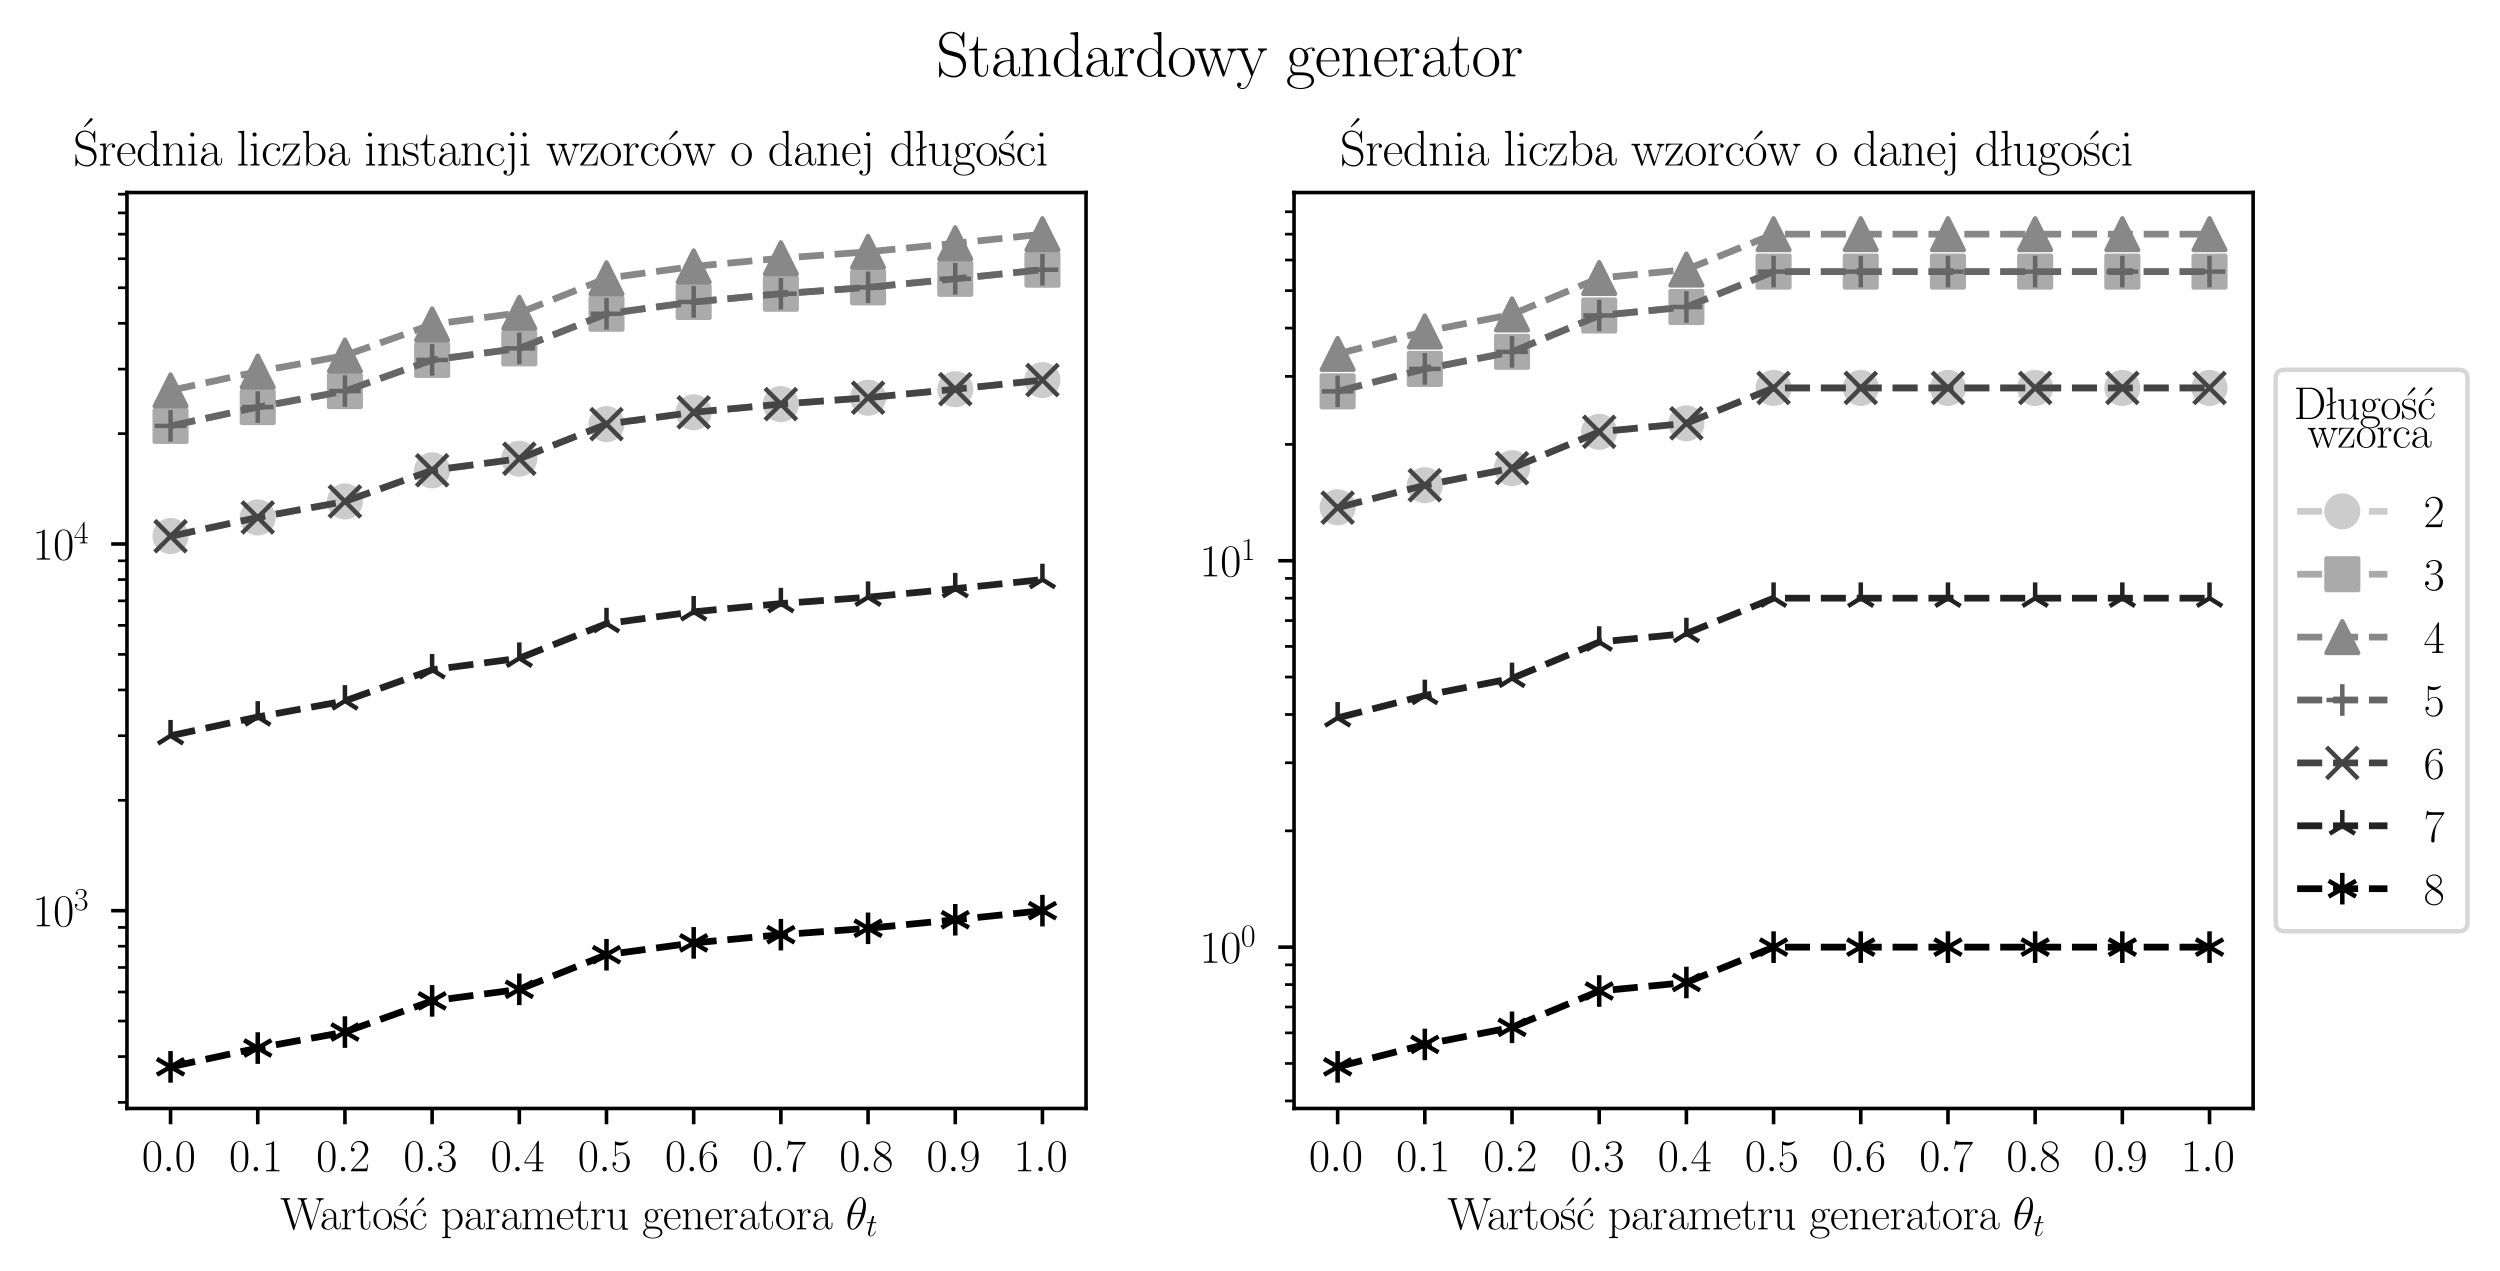 <?xml version="1.0" encoding="utf-8" standalone="no"?>
<!DOCTYPE svg PUBLIC "-//W3C//DTD SVG 1.1//EN"
  "http://www.w3.org/Graphics/SVG/1.1/DTD/svg11.dtd">
<svg xmlns:xlink="http://www.w3.org/1999/xlink" width="553.992pt" height="281.547pt" viewBox="0 0 553.992 281.547" xmlns="http://www.w3.org/2000/svg" version="1.1">
 <defs>
  <style type="text/css">*{stroke-linejoin: round; stroke-linecap: butt}</style>
 </defs>
 <g id="figure_1">
  <g id="patch_1">
   <path d="M 0 281.547 
L 553.992 281.547 
L 553.992 0 
L 0 0 
z
" style="fill: #ffffff"/>
  </g>
  <g id="axes_1">
   <g id="patch_2">
    <path d="M 28.134 245.636 
L 240.661 245.636 
L 240.661 42.667 
L 28.134 42.667 
z
" style="fill: #ffffff"/>
   </g>
   <g id="matplotlib.axis_1">
    <g id="xtick_1">
     <g id="line2d_1">
      <defs>
       <path id="m45d60ba2b1" d="M 0 0 
L 0 3.5 
" style="stroke: #000000; stroke-width: 0.8"/>
      </defs>
      <g>
       <use xlink:href="#m45d60ba2b1" x="37.794" y="245.636" style="stroke: #000000; stroke-width: 0.8"/>
      </g>
     </g>
     <g id="text_1">
      <!-- $\mathdefault{0.0}$ -->
      <g transform="translate(31.429 259.554)scale(0.1 -0.1)">
       <defs>
        <path id="CMR17-30" d="M 2688 2025 
C 2688 2416 2682 3080 2413 3591 
C 2176 4039 1798 4198 1466 4198 
C 1158 4198 768 4058 525 3597 
C 269 3118 243 2524 243 2025 
C 243 1661 250 1106 448 619 
C 723 -39 1216 -128 1466 -128 
C 1760 -128 2208 -7 2470 600 
C 2662 1042 2688 1559 2688 2025 
z
M 1466 -26 
C 1056 -26 813 325 723 812 
C 653 1188 653 1738 653 2096 
C 653 2588 653 2997 736 3387 
C 858 3929 1216 4096 1466 4096 
C 1728 4096 2067 3923 2189 3400 
C 2272 3036 2278 2607 2278 2096 
C 2278 1680 2278 1169 2202 792 
C 2067 95 1690 -26 1466 -26 
z
" transform="scale(0.016)"/>
        <path id="CMMI12-3a" d="M 1178 307 
C 1178 492 1024 619 870 619 
C 685 619 557 466 557 313 
C 557 128 710 0 864 0 
C 1050 0 1178 153 1178 307 
z
" transform="scale(0.016)"/>
       </defs>
       <use xlink:href="#CMR17-30" transform="scale(0.996)"/>
       <use xlink:href="#CMMI12-3a" transform="translate(45.69 0)scale(0.996)"/>
       <use xlink:href="#CMR17-30" transform="translate(72.788 0)scale(0.996)"/>
      </g>
     </g>
    </g>
    <g id="xtick_2">
     <g id="line2d_2">
      <g>
       <use xlink:href="#m45d60ba2b1" x="57.115" y="245.636" style="stroke: #000000; stroke-width: 0.8"/>
      </g>
     </g>
     <g id="text_2">
      <!-- $\mathdefault{0.1}$ -->
      <g transform="translate(50.75 259.554)scale(0.1 -0.1)">
       <defs>
        <path id="CMR17-31" d="M 1702 4058 
C 1702 4192 1696 4192 1606 4192 
C 1357 3916 979 3827 621 3827 
C 602 3827 570 3827 563 3808 
C 557 3795 557 3782 557 3648 
C 755 3648 1088 3686 1344 3839 
L 1344 461 
C 1344 236 1331 160 781 160 
L 589 160 
L 589 0 
C 896 0 1216 0 1523 0 
C 1830 0 2150 0 2458 0 
L 2458 160 
L 2266 160 
C 1715 160 1702 230 1702 458 
L 1702 4058 
z
" transform="scale(0.016)"/>
       </defs>
       <use xlink:href="#CMR17-30" transform="scale(0.996)"/>
       <use xlink:href="#CMMI12-3a" transform="translate(45.69 0)scale(0.996)"/>
       <use xlink:href="#CMR17-31" transform="translate(72.788 0)scale(0.996)"/>
      </g>
     </g>
    </g>
    <g id="xtick_3">
     <g id="line2d_3">
      <g>
       <use xlink:href="#m45d60ba2b1" x="76.435" y="245.636" style="stroke: #000000; stroke-width: 0.8"/>
      </g>
     </g>
     <g id="text_3">
      <!-- $\mathdefault{0.2}$ -->
      <g transform="translate(70.07 259.554)scale(0.1 -0.1)">
       <defs>
        <path id="CMR17-32" d="M 2669 989 
L 2554 989 
C 2490 536 2438 459 2413 420 
C 2381 369 1920 369 1830 369 
L 602 369 
C 832 619 1280 1072 1824 1597 
C 2214 1967 2669 2402 2669 3035 
C 2669 3790 2067 4224 1395 4224 
C 691 4224 262 3604 262 3030 
C 262 2780 448 2748 525 2748 
C 589 2748 781 2787 781 3010 
C 781 3207 614 3264 525 3264 
C 486 3264 448 3258 422 3245 
C 544 3790 915 4058 1306 4058 
C 1862 4058 2227 3617 2227 3035 
C 2227 2479 1901 2000 1536 1584 
L 262 146 
L 262 0 
L 2515 0 
L 2669 989 
z
" transform="scale(0.016)"/>
       </defs>
       <use xlink:href="#CMR17-30" transform="scale(0.996)"/>
       <use xlink:href="#CMMI12-3a" transform="translate(45.69 0)scale(0.996)"/>
       <use xlink:href="#CMR17-32" transform="translate(72.788 0)scale(0.996)"/>
      </g>
     </g>
    </g>
    <g id="xtick_4">
     <g id="line2d_4">
      <g>
       <use xlink:href="#m45d60ba2b1" x="95.756" y="245.636" style="stroke: #000000; stroke-width: 0.8"/>
      </g>
     </g>
     <g id="text_4">
      <!-- $\mathdefault{0.3}$ -->
      <g transform="translate(89.391 259.554)scale(0.1 -0.1)">
       <defs>
        <path id="CMR17-33" d="M 1414 2157 
C 1984 2157 2234 1662 2234 1090 
C 2234 320 1824 25 1453 25 
C 1114 25 563 194 390 693 
C 422 680 454 680 486 680 
C 640 680 755 782 755 948 
C 755 1133 614 1216 486 1216 
C 378 1216 211 1165 211 926 
C 211 335 787 -128 1466 -128 
C 2176 -128 2720 430 2720 1085 
C 2720 1707 2208 2157 1600 2227 
C 2086 2328 2554 2756 2554 3329 
C 2554 3820 2048 4179 1472 4179 
C 890 4179 378 3829 378 3329 
C 378 3110 544 3072 627 3072 
C 762 3072 877 3155 877 3321 
C 877 3486 762 3569 627 3569 
C 602 3569 570 3569 544 3557 
C 730 3959 1235 4032 1459 4032 
C 1683 4032 2106 3925 2106 3320 
C 2106 3143 2080 2828 1862 2550 
C 1670 2304 1453 2304 1242 2284 
C 1210 2284 1062 2269 1037 2269 
C 992 2263 966 2257 966 2208 
C 966 2163 973 2157 1101 2157 
L 1414 2157 
z
" transform="scale(0.016)"/>
       </defs>
       <use xlink:href="#CMR17-30" transform="scale(0.996)"/>
       <use xlink:href="#CMMI12-3a" transform="translate(45.69 0)scale(0.996)"/>
       <use xlink:href="#CMR17-33" transform="translate(72.788 0)scale(0.996)"/>
      </g>
     </g>
    </g>
    <g id="xtick_5">
     <g id="line2d_5">
      <g>
       <use xlink:href="#m45d60ba2b1" x="115.077" y="245.636" style="stroke: #000000; stroke-width: 0.8"/>
      </g>
     </g>
     <g id="text_5">
      <!-- $\mathdefault{0.4}$ -->
      <g transform="translate(108.712 259.554)scale(0.1 -0.1)">
       <defs>
        <path id="CMR17-34" d="M 2150 4122 
C 2150 4256 2144 4256 2029 4256 
L 128 1254 
L 128 1088 
L 1779 1088 
L 1779 457 
C 1779 224 1766 160 1318 160 
L 1197 160 
L 1197 0 
C 1402 0 1747 0 1965 0 
C 2182 0 2528 0 2733 0 
L 2733 160 
L 2611 160 
C 2163 160 2150 224 2150 457 
L 2150 1088 
L 2803 1088 
L 2803 1254 
L 2150 1254 
L 2150 4122 
z
M 1798 3703 
L 1798 1254 
L 256 1254 
L 1798 3703 
z
" transform="scale(0.016)"/>
       </defs>
       <use xlink:href="#CMR17-30" transform="scale(0.996)"/>
       <use xlink:href="#CMMI12-3a" transform="translate(45.69 0)scale(0.996)"/>
       <use xlink:href="#CMR17-34" transform="translate(72.788 0)scale(0.996)"/>
      </g>
     </g>
    </g>
    <g id="xtick_6">
     <g id="line2d_6">
      <g>
       <use xlink:href="#m45d60ba2b1" x="134.397" y="245.636" style="stroke: #000000; stroke-width: 0.8"/>
      </g>
     </g>
     <g id="text_6">
      <!-- $\mathdefault{0.5}$ -->
      <g transform="translate(128.032 259.554)scale(0.1 -0.1)">
       <defs>
        <path id="CMR17-35" d="M 730 3692 
C 794 3666 1056 3584 1325 3584 
C 1920 3584 2246 3911 2432 4100 
C 2432 4157 2432 4192 2394 4192 
C 2387 4192 2374 4192 2323 4163 
C 2099 4058 1837 3973 1517 3973 
C 1325 3973 1037 3999 723 4139 
C 653 4171 640 4171 634 4171 
C 602 4171 595 4164 595 4037 
L 595 2203 
C 595 2089 595 2057 659 2057 
C 691 2057 704 2070 736 2114 
C 941 2401 1222 2522 1542 2522 
C 1766 2522 2246 2382 2246 1289 
C 2246 1085 2246 715 2054 421 
C 1894 159 1645 25 1370 25 
C 947 25 518 320 403 814 
C 429 807 480 795 506 795 
C 589 795 749 840 749 1038 
C 749 1210 627 1280 506 1280 
C 358 1280 262 1190 262 1011 
C 262 454 704 -128 1382 -128 
C 2042 -128 2669 440 2669 1264 
C 2669 2030 2170 2624 1549 2624 
C 1222 2624 947 2503 730 2274 
L 730 3692 
z
" transform="scale(0.016)"/>
       </defs>
       <use xlink:href="#CMR17-30" transform="scale(0.996)"/>
       <use xlink:href="#CMMI12-3a" transform="translate(45.69 0)scale(0.996)"/>
       <use xlink:href="#CMR17-35" transform="translate(72.788 0)scale(0.996)"/>
      </g>
     </g>
    </g>
    <g id="xtick_7">
     <g id="line2d_7">
      <g>
       <use xlink:href="#m45d60ba2b1" x="153.718" y="245.636" style="stroke: #000000; stroke-width: 0.8"/>
      </g>
     </g>
     <g id="text_7">
      <!-- $\mathdefault{0.6}$ -->
      <g transform="translate(147.353 259.554)scale(0.1 -0.1)">
       <defs>
        <path id="CMR17-36" d="M 678 2176 
C 678 3690 1395 4032 1811 4032 
C 1946 4032 2272 4009 2400 3776 
C 2298 3776 2106 3776 2106 3553 
C 2106 3381 2246 3323 2336 3323 
C 2394 3323 2566 3348 2566 3560 
C 2566 3954 2246 4179 1805 4179 
C 1043 4179 243 3390 243 1984 
C 243 253 966 -128 1478 -128 
C 2099 -128 2688 427 2688 1283 
C 2688 2081 2170 2662 1517 2662 
C 1126 2662 838 2407 678 1960 
L 678 2176 
z
M 1478 25 
C 691 25 691 1200 691 1436 
C 691 1896 909 2560 1504 2560 
C 1613 2560 1926 2560 2138 2120 
C 2253 1870 2253 1609 2253 1289 
C 2253 944 2253 690 2118 434 
C 1978 171 1773 25 1478 25 
z
" transform="scale(0.016)"/>
       </defs>
       <use xlink:href="#CMR17-30" transform="scale(0.996)"/>
       <use xlink:href="#CMMI12-3a" transform="translate(45.69 0)scale(0.996)"/>
       <use xlink:href="#CMR17-36" transform="translate(72.788 0)scale(0.996)"/>
      </g>
     </g>
    </g>
    <g id="xtick_8">
     <g id="line2d_8">
      <g>
       <use xlink:href="#m45d60ba2b1" x="173.039" y="245.636" style="stroke: #000000; stroke-width: 0.8"/>
      </g>
     </g>
     <g id="text_8">
      <!-- $\mathdefault{0.7}$ -->
      <g transform="translate(166.674 259.554)scale(0.1 -0.1)">
       <defs>
        <path id="CMR17-37" d="M 2886 3941 
L 2886 4081 
L 1382 4081 
C 634 4081 621 4165 595 4288 
L 480 4288 
L 294 3094 
L 410 3094 
C 429 3215 474 3540 550 3661 
C 589 3712 1062 3712 1171 3712 
L 2579 3712 
L 1869 2661 
C 1395 1954 1069 999 1069 165 
C 1069 89 1069 -128 1299 -128 
C 1530 -128 1530 89 1530 171 
L 1530 465 
C 1530 1508 1709 2196 2003 2636 
L 2886 3941 
z
" transform="scale(0.016)"/>
       </defs>
       <use xlink:href="#CMR17-30" transform="scale(0.996)"/>
       <use xlink:href="#CMMI12-3a" transform="translate(45.69 0)scale(0.996)"/>
       <use xlink:href="#CMR17-37" transform="translate(72.788 0)scale(0.996)"/>
      </g>
     </g>
    </g>
    <g id="xtick_9">
     <g id="line2d_9">
      <g>
       <use xlink:href="#m45d60ba2b1" x="192.359" y="245.636" style="stroke: #000000; stroke-width: 0.8"/>
      </g>
     </g>
     <g id="text_9">
      <!-- $\mathdefault{0.8}$ -->
      <g transform="translate(185.994 259.554)scale(0.1 -0.1)">
       <defs>
        <path id="CMR17-38" d="M 1741 2264 
C 2144 2467 2554 2773 2554 3263 
C 2554 3841 1990 4179 1472 4179 
C 890 4179 378 3759 378 3180 
C 378 3021 416 2747 666 2505 
C 730 2442 998 2251 1171 2130 
C 883 1983 211 1634 211 934 
C 211 279 838 -128 1459 -128 
C 2144 -128 2720 362 2720 1010 
C 2720 1590 2330 1857 2074 2029 
L 1741 2264 
z
M 902 2822 
C 851 2854 595 3051 595 3351 
C 595 3739 998 4032 1459 4032 
C 1965 4032 2336 3676 2336 3262 
C 2336 2669 1670 2331 1638 2331 
C 1632 2331 1626 2331 1574 2370 
L 902 2822 
z
M 2080 1519 
C 2176 1449 2483 1240 2483 851 
C 2483 381 2010 25 1472 25 
C 890 25 448 438 448 940 
C 448 1443 838 1862 1280 2060 
L 2080 1519 
z
" transform="scale(0.016)"/>
       </defs>
       <use xlink:href="#CMR17-30" transform="scale(0.996)"/>
       <use xlink:href="#CMMI12-3a" transform="translate(45.69 0)scale(0.996)"/>
       <use xlink:href="#CMR17-38" transform="translate(72.788 0)scale(0.996)"/>
      </g>
     </g>
    </g>
    <g id="xtick_10">
     <g id="line2d_10">
      <g>
       <use xlink:href="#m45d60ba2b1" x="211.68" y="245.636" style="stroke: #000000; stroke-width: 0.8"/>
      </g>
     </g>
     <g id="text_10">
      <!-- $\mathdefault{0.9}$ -->
      <g transform="translate(205.315 259.554)scale(0.1 -0.1)">
       <defs>
        <path id="CMR17-39" d="M 2253 1864 
C 2253 464 1670 31 1190 31 
C 1043 31 685 31 538 294 
C 704 268 826 357 826 518 
C 826 692 685 749 595 749 
C 538 749 365 723 365 506 
C 365 71 742 -128 1203 -128 
C 1939 -128 2688 674 2688 2073 
C 2688 3817 1971 4179 1485 4179 
C 851 4179 243 3628 243 2778 
C 243 1991 762 1408 1414 1408 
C 1952 1408 2189 1903 2253 2112 
L 2253 1864 
z
M 1427 1510 
C 1254 1510 1011 1542 813 1922 
C 678 2169 678 2461 678 2771 
C 678 3146 678 3405 858 3684 
C 947 3817 1114 4032 1485 4032 
C 2240 4032 2240 2885 2240 2632 
C 2240 2182 2035 1510 1427 1510 
z
" transform="scale(0.016)"/>
       </defs>
       <use xlink:href="#CMR17-30" transform="scale(0.996)"/>
       <use xlink:href="#CMMI12-3a" transform="translate(45.69 0)scale(0.996)"/>
       <use xlink:href="#CMR17-39" transform="translate(72.788 0)scale(0.996)"/>
      </g>
     </g>
    </g>
    <g id="xtick_11">
     <g id="line2d_11">
      <g>
       <use xlink:href="#m45d60ba2b1" x="231.001" y="245.636" style="stroke: #000000; stroke-width: 0.8"/>
      </g>
     </g>
     <g id="text_11">
      <!-- $\mathdefault{1.0}$ -->
      <g transform="translate(224.635 259.554)scale(0.1 -0.1)">
       <use xlink:href="#CMR17-31" transform="scale(0.996)"/>
       <use xlink:href="#CMMI12-3a" transform="translate(45.69 0)scale(0.996)"/>
       <use xlink:href="#CMR17-30" transform="translate(72.788 0)scale(0.996)"/>
      </g>
     </g>
    </g>
    <g id="text_12">
     <!-- Wartość parametru generatora $\theta_t$ -->
     <g transform="translate(62.102 272.41)scale(0.1 -0.1)">
      <defs>
       <path id="CMR17-57" d="M 5523 3764 
C 5581 3936 5677 4160 6048 4160 
L 6048 4326 
C 5939 4326 5715 4326 5600 4326 
C 5440 4326 5158 4326 5005 4332 
L 5005 4160 
C 5293 4160 5414 4000 5414 3847 
C 5414 3802 5408 3777 5382 3707 
L 4390 555 
L 3347 3873 
C 3328 3937 3322 3963 3322 3988 
C 3322 4160 3603 4160 3725 4160 
L 3725 4326 
C 3539 4326 3219 4326 3021 4326 
C 2861 4326 2573 4326 2426 4332 
L 2426 4160 
C 2720 4160 2797 4141 2861 4027 
C 2886 3969 2989 3638 2989 3619 
C 2989 3593 2976 3555 2970 3536 
L 2029 561 
L 986 3867 
C 954 3957 954 3969 954 3982 
C 954 4160 1235 4160 1363 4160 
L 1363 4326 
C 1178 4326 858 4326 659 4326 
C 493 4326 211 4326 58 4332 
L 58 4160 
C 442 4160 467 4122 531 3918 
L 1779 -20 
C 1811 -115 1811 -128 1869 -128 
C 1920 -128 1939 -115 1965 -26 
L 3053 3433 
L 4141 -26 
C 4166 -115 4186 -128 4237 -128 
C 4294 -128 4294 -115 4326 -20 
L 5523 3764 
z
" transform="scale(0.016)"/>
       <path id="CMR17-61" d="M 2304 1653 
C 2304 2072 2304 2294 2035 2543 
C 1798 2752 1523 2816 1306 2816 
C 800 2816 435 2407 435 1971 
C 435 1728 627 1728 666 1728 
C 749 1728 896 1778 896 1954 
C 896 2112 774 2181 666 2181 
C 640 2181 608 2174 589 2168 
C 723 2592 1069 2714 1293 2714 
C 1613 2714 1965 2429 1965 1885 
L 1965 1600 
C 1587 1600 1133 1549 774 1357 
C 371 1133 256 813 256 570 
C 256 77 832 -64 1171 -64 
C 1523 -64 1850 139 1990 511 
C 2003 233 2182 -18 2464 -18 
C 2598 -18 2938 70 2938 567 
L 2938 920 
L 2822 920 
L 2822 562 
C 2822 178 2650 128 2566 128 
C 2304 128 2304 458 2304 738 
L 2304 1653 
z
M 1965 870 
C 1965 317 1568 38 1216 38 
C 896 38 646 275 646 570 
C 646 761 730 1100 1101 1305 
C 1408 1478 1760 1504 1965 1504 
L 1965 870 
z
" transform="scale(0.016)"/>
       <path id="CMR17-72" d="M 960 1497 
C 960 2112 1222 2688 1702 2688 
C 1747 2688 1792 2682 1837 2662 
C 1837 2662 1696 2617 1696 2452 
C 1696 2298 1818 2234 1914 2234 
C 1990 2234 2131 2279 2131 2458 
C 2131 2663 1926 2790 1709 2790 
C 1222 2790 1011 2317 947 2093 
L 941 2093 
L 941 2790 
L 198 2720 
L 198 2554 
C 576 2554 634 2515 634 2208 
L 634 428 
C 634 184 608 153 198 153 
L 198 -13 
C 352 0 646 0 813 0 
C 998 0 1325 0 1498 -13 
L 1498 153 
C 1037 153 960 153 960 440 
L 960 1497 
z
" transform="scale(0.016)"/>
       <path id="CMR17-74" d="M 966 2560 
L 1862 2560 
L 1862 2725 
L 966 2725 
L 966 3904 
L 851 3904 
C 838 3245 614 2668 70 2668 
L 70 2560 
L 627 2560 
L 627 771 
C 627 650 627 -64 1370 -64 
C 1747 -64 1965 306 1965 777 
L 1965 1140 
L 1850 1140 
L 1850 783 
C 1850 344 1677 51 1408 51 
C 1222 51 966 178 966 758 
L 966 2560 
z
" transform="scale(0.016)"/>
       <path id="CMR17-6f" d="M 2758 1356 
C 2758 2176 2163 2816 1466 2816 
C 768 2816 173 2176 173 1356 
C 173 551 768 -64 1466 -64 
C 2163 -64 2758 551 2758 1356 
z
M 1466 51 
C 1165 51 909 230 762 480 
C 602 767 582 1126 582 1408 
C 582 1677 595 2010 762 2298 
C 890 2509 1139 2714 1466 2714 
C 1754 2714 1997 2554 2150 2330 
C 2349 2029 2349 1607 2349 1408 
C 2349 1158 2336 775 2163 467 
C 1984 173 1709 51 1466 51 
z
" transform="scale(0.016)"/>
       <path id="CMR17-13" d="M 2221 4091 
C 2298 4161 2317 4174 2317 4244 
C 2317 4339 2234 4416 2144 4416 
C 2067 4416 2042 4384 1978 4308 
L 1254 3390 
C 1210 3333 1210 3327 1210 3320 
C 1210 3314 1267 3256 1280 3244 
L 2221 4091 
z
" transform="scale(0.016)"/>
       <path id="CMR17-73" d="M 1978 2697 
C 1978 2813 1971 2819 1933 2819 
C 1907 2819 1901 2813 1824 2717 
C 1805 2691 1747 2626 1728 2601 
C 1523 2819 1235 2819 1126 2819 
C 416 2819 160 2447 160 2076 
C 160 1498 813 1365 998 1325 
C 1402 1243 1542 1217 1677 1101 
C 1760 1025 1901 884 1901 654 
C 1901 384 1747 38 1158 38 
C 602 38 403 460 288 1021 
C 269 1110 269 1117 218 1117 
C 166 1117 160 1110 160 983 
L 160 63 
C 160 -51 166 -58 205 -58 
C 237 -58 243 -51 275 0 
C 314 57 410 211 448 276 
C 576 103 800 -64 1158 -64 
C 1792 -64 2131 283 2131 784 
C 2131 1112 1958 1285 1875 1362 
C 1683 1561 1459 1606 1190 1657 
C 838 1735 390 1825 390 2217 
C 390 2383 480 2737 1126 2737 
C 1811 2737 1850 2094 1862 1888 
C 1869 1856 1901 1849 1920 1849 
C 1978 1849 1978 1869 1978 1978 
L 1978 2697 
z
" transform="scale(0.016)"/>
       <path id="CMR17-63" d="M 2234 2240 
C 2112 2240 1933 2240 1933 2017 
C 1933 1838 2080 1787 2163 1787 
C 2208 1787 2394 1807 2394 2024 
C 2394 2467 1958 2803 1466 2803 
C 787 2803 211 2178 211 1363 
C 211 516 813 -64 1466 -64 
C 2259 -64 2458 677 2458 748 
C 2458 774 2451 793 2406 793 
C 2362 793 2355 787 2330 703 
C 2163 180 1798 51 1523 51 
C 1114 51 621 427 621 1369 
C 621 2338 1094 2688 1472 2688 
C 1722 2688 2093 2573 2234 2240 
z
" transform="scale(0.016)"/>
       <path id="CMR17-70" d="M 1408 -1063 
C 998 -1063 973 -1037 973 -789 
L 973 402 
C 1158 134 1427 -38 1766 -38 
C 2406 -38 3053 523 3053 1388 
C 3053 2191 2496 2802 1837 2802 
C 1453 2802 1139 2592 960 2338 
L 960 2802 
L 198 2732 
L 198 2567 
C 576 2567 634 2528 634 2223 
L 634 -789 
C 634 -1031 608 -1063 198 -1063 
L 198 -1228 
C 352 -1216 634 -1216 800 -1216 
C 966 -1216 1254 -1216 1408 -1228 
L 1408 -1063 
z
M 973 2012 
C 973 2102 973 2235 1222 2471 
C 1254 2497 1472 2688 1792 2688 
C 2259 2688 2643 2108 2643 1382 
C 2643 656 2234 64 1728 64 
C 1498 64 1248 172 1056 472 
C 973 612 973 650 973 752 
L 973 2012 
z
" transform="scale(0.016)"/>
       <path id="CMR17-6d" d="M 4326 1933 
C 4326 2252 4269 2790 3507 2790 
C 3072 2790 2771 2496 2656 2151 
L 2650 2151 
C 2573 2676 2195 2790 1837 2790 
C 1331 2790 1069 2400 973 2144 
L 966 2144 
L 966 2790 
L 211 2720 
L 211 2554 
C 589 2554 646 2515 646 2208 
L 646 428 
C 646 184 621 153 211 153 
L 211 -13 
C 365 0 646 0 813 0 
C 979 0 1267 0 1421 -13 
L 1421 153 
C 1011 153 986 178 986 428 
L 986 1658 
C 986 2247 1344 2688 1792 2688 
C 2266 2688 2317 2266 2317 1958 
L 2317 428 
C 2317 184 2291 153 1882 153 
L 1882 -13 
C 2035 0 2317 0 2483 0 
C 2650 0 2938 0 3091 -13 
L 3091 153 
C 2682 153 2656 178 2656 428 
L 2656 1658 
C 2656 2247 3014 2688 3462 2688 
C 3936 2688 3987 2266 3987 1958 
L 3987 428 
C 3987 184 3962 153 3552 153 
L 3552 -13 
C 3706 0 3987 0 4154 0 
C 4320 0 4608 0 4762 -13 
L 4762 153 
C 4352 153 4326 178 4326 428 
L 4326 1933 
z
" transform="scale(0.016)"/>
       <path id="CMR17-65" d="M 2438 1472 
C 2464 1498 2464 1511 2464 1576 
C 2464 2238 2118 2816 1389 2816 
C 710 2816 173 2169 173 1383 
C 173 551 781 -64 1459 -64 
C 2176 -64 2458 607 2458 740 
C 2458 784 2419 784 2406 784 
C 2362 784 2355 771 2330 696 
C 2189 265 1837 51 1504 51 
C 1229 51 954 203 781 480 
C 582 803 582 1176 582 1472 
L 2438 1472 
z
M 589 1568 
C 634 2505 1126 2714 1382 2714 
C 1818 2714 2112 2297 2118 1568 
L 589 1568 
z
" transform="scale(0.016)"/>
       <path id="CMR17-75" d="M 1882 2693 
L 1882 2528 
C 2259 2528 2317 2489 2317 2186 
L 2317 1032 
C 2317 500 2029 38 1555 38 
C 1030 38 986 348 986 678 
L 986 2763 
L 211 2693 
L 211 2528 
C 467 2528 640 2528 646 2274 
L 646 1058 
C 646 633 646 361 813 183 
C 896 101 1056 -64 1517 -64 
C 2061 -64 2272 377 2323 506 
L 2330 506 
L 2330 -63 
L 3091 -63 
L 3091 128 
C 2714 128 2656 166 2656 473 
L 2656 2763 
L 1882 2693 
z
" transform="scale(0.016)"/>
       <path id="CMR17-67" d="M 710 1164 
C 832 1068 1043 960 1299 960 
C 1805 960 2240 1357 2240 1888 
C 2240 2054 2189 2310 1997 2509 
C 2176 2692 2438 2752 2586 2752 
C 2611 2752 2650 2752 2682 2734 
C 2656 2728 2598 2703 2598 2605 
C 2598 2527 2656 2471 2739 2471 
C 2835 2471 2886 2533 2886 2614 
C 2886 2731 2790 2854 2586 2854 
C 2330 2854 2106 2738 1926 2580 
C 1734 2753 1504 2816 1299 2816 
C 794 2816 358 2419 358 1888 
C 358 1522 570 1292 634 1228 
C 442 1004 442 743 442 711 
C 442 545 506 302 723 168 
C 390 85 128 -169 128 -486 
C 128 -943 736 -1280 1466 -1280 
C 2170 -1280 2803 -956 2803 -479 
C 2803 384 1856 384 1363 384 
C 1216 384 954 384 922 391 
C 723 423 589 602 589 826 
C 589 883 589 1024 710 1164 
z
M 1299 1068 
C 736 1068 736 1760 736 1889 
C 736 2016 736 2708 1299 2708 
C 1862 2708 1862 2016 1862 1889 
C 1862 1760 1862 1068 1299 1068 
z
M 1466 -1171 
C 826 -1171 384 -835 384 -486 
C 384 -289 493 -105 634 -4 
C 794 104 858 104 1293 104 
C 1818 104 2547 104 2547 -486 
C 2547 -835 2106 -1171 1466 -1171 
z
" transform="scale(0.016)"/>
       <path id="CMR17-6e" d="M 2656 1933 
C 2656 2259 2592 2790 1837 2790 
C 1331 2790 1069 2400 973 2144 
L 966 2144 
L 966 2790 
L 211 2720 
L 211 2554 
C 589 2554 646 2515 646 2208 
L 646 428 
C 646 184 621 153 211 153 
L 211 -13 
C 365 0 646 0 813 0 
C 979 0 1267 0 1421 -13 
L 1421 153 
C 1011 153 986 178 986 428 
L 986 1658 
C 986 2247 1344 2688 1792 2688 
C 2266 2688 2317 2266 2317 1958 
L 2317 428 
C 2317 184 2291 153 1882 153 
L 1882 -13 
C 2035 0 2317 0 2483 0 
C 2650 0 2938 0 3091 -13 
L 3091 153 
C 2682 153 2656 178 2656 428 
L 2656 1933 
z
" transform="scale(0.016)"/>
       <path id="CMMI12-12" d="M 2835 3200 
C 2835 3850 2630 4480 2106 4480 
C 1210 4480 256 2615 256 1216 
C 256 923 320 -64 992 -64 
C 1862 -64 2835 1756 2835 3200 
z
M 896 2304 
C 992 2679 1126 3214 1382 3665 
C 1594 4047 1818 4352 2099 4352 
C 2310 4352 2451 4174 2451 3564 
C 2451 3334 2432 3017 2246 2304 
L 896 2304 
z
M 2202 2113 
C 2042 1490 1907 1088 1677 687 
C 1491 363 1267 64 998 64 
C 800 64 640 217 640 846 
C 640 1260 742 1693 845 2113 
L 2202 2113 
z
" transform="scale(0.016)"/>
       <path id="CMMI12-74" d="M 1286 2566 
L 1875 2566 
C 1997 2566 2061 2566 2061 2681 
C 2061 2752 2022 2752 1894 2752 
L 1331 2752 
L 1568 3692 
C 1594 3781 1594 3794 1594 3840 
C 1594 3943 1510 4000 1427 4000 
C 1376 4000 1229 3981 1178 3775 
L 928 2752 
L 326 2752 
C 198 2752 141 2752 141 2630 
C 141 2566 186 2566 307 2566 
L 877 2566 
L 454 881 
C 403 658 384 594 384 511 
C 384 211 595 -64 954 -64 
C 1600 -64 1946 868 1946 912 
C 1946 951 1920 970 1882 970 
C 1869 970 1843 970 1830 944 
C 1824 938 1818 931 1773 829 
C 1638 511 1344 64 973 64 
C 781 64 768 224 768 364 
C 768 370 768 492 787 568 
L 1286 2566 
z
" transform="scale(0.016)"/>
      </defs>
      <use xlink:href="#CMR17-57" transform="scale(0.996)"/>
      <use xlink:href="#CMR17-61" transform="translate(87.289 0)scale(0.996)"/>
      <use xlink:href="#CMR17-72" transform="translate(132.98 0)scale(0.996)"/>
      <use xlink:href="#CMR17-74" transform="translate(168.261 0)scale(0.996)"/>
      <use xlink:href="#CMR17-6f" transform="translate(203.541 0)scale(0.996)"/>
      <use xlink:href="#CMR17-13" transform="translate(244.287 0)scale(0.996)"/>
      <use xlink:href="#CMR17-73" transform="translate(249.232 0)scale(0.996)"/>
      <use xlink:href="#CMR17-13" transform="translate(282.431 0)scale(0.996)"/>
      <use xlink:href="#CMR17-63" transform="translate(285.033 0)scale(0.996)"/>
      <use xlink:href="#CMR17-70" transform="translate(355.595 0)scale(0.996)"/>
      <use xlink:href="#CMR17-61" transform="translate(406.49 0)scale(0.996)"/>
      <use xlink:href="#CMR17-72" transform="translate(452.181 0)scale(0.996)"/>
      <use xlink:href="#CMR17-61" transform="translate(487.461 0)scale(0.996)"/>
      <use xlink:href="#CMR17-6d" transform="translate(533.152 0)scale(0.996)"/>
      <use xlink:href="#CMR17-65" transform="translate(610.072 0)scale(0.996)"/>
      <use xlink:href="#CMR17-74" transform="translate(650.557 0)scale(0.996)"/>
      <use xlink:href="#CMR17-72" transform="translate(685.838 0)scale(0.996)"/>
      <use xlink:href="#CMR17-75" transform="translate(721.119 0)scale(0.996)"/>
      <use xlink:href="#CMR17-67" transform="translate(802.09 0)scale(0.996)"/>
      <use xlink:href="#CMR17-65" transform="translate(847.781 0)scale(0.996)"/>
      <use xlink:href="#CMR17-6e" transform="translate(888.266 0)scale(0.996)"/>
      <use xlink:href="#CMR17-65" transform="translate(939.162 0)scale(0.996)"/>
      <use xlink:href="#CMR17-72" transform="translate(979.647 0)scale(0.996)"/>
      <use xlink:href="#CMR17-61" transform="translate(1014.928 0)scale(0.996)"/>
      <use xlink:href="#CMR17-74" transform="translate(1060.618 0)scale(0.996)"/>
      <use xlink:href="#CMR17-6f" transform="translate(1095.899 0)scale(0.996)"/>
      <use xlink:href="#CMR17-72" transform="translate(1141.59 0)scale(0.996)"/>
      <use xlink:href="#CMR17-61" transform="translate(1176.87 0)scale(0.996)"/>
      <use xlink:href="#CMMI12-12" transform="translate(1252.637 0)scale(0.996)"/>
      <use xlink:href="#CMMI12-74" transform="translate(1298.097 -14.944)scale(0.697)"/>
     </g>
    </g>
   </g>
   <g id="matplotlib.axis_2">
    <g id="ytick_1">
     <g id="line2d_12">
      <defs>
       <path id="m908b6d9eb2" d="M 0 0 
L -3.5 0 
" style="stroke: #000000; stroke-width: 0.8"/>
      </defs>
      <g>
       <use xlink:href="#m908b6d9eb2" x="28.134" y="201.8" style="stroke: #000000; stroke-width: 0.8"/>
      </g>
     </g>
     <g id="text_13">
      <!-- $\mathdefault{10^{3}}$ -->
      <g transform="translate(7.2 205.259)scale(0.1 -0.1)">
       <use xlink:href="#CMR17-31" transform="scale(0.996)"/>
       <use xlink:href="#CMR17-30" transform="translate(45.69 0)scale(0.996)"/>
       <use xlink:href="#CMR17-33" transform="translate(91.381 36.154)scale(0.697)"/>
      </g>
     </g>
    </g>
    <g id="ytick_2">
     <g id="line2d_13">
      <g>
       <use xlink:href="#m908b6d9eb2" x="28.134" y="120.554" style="stroke: #000000; stroke-width: 0.8"/>
      </g>
     </g>
     <g id="text_14">
      <!-- $\mathdefault{10^{4}}$ -->
      <g transform="translate(7.2 124.013)scale(0.1 -0.1)">
       <use xlink:href="#CMR17-31" transform="scale(0.996)"/>
       <use xlink:href="#CMR17-30" transform="translate(45.69 0)scale(0.996)"/>
       <use xlink:href="#CMR17-34" transform="translate(91.381 36.154)scale(0.697)"/>
      </g>
     </g>
    </g>
    <g id="ytick_3">
     <g id="line2d_14">
      <defs>
       <path id="m916043557d" d="M 0 0 
L -2 0 
" style="stroke: #000000; stroke-width: 0.6"/>
      </defs>
      <g>
       <use xlink:href="#m916043557d" x="28.134" y="244.281" style="stroke: #000000; stroke-width: 0.6"/>
      </g>
     </g>
    </g>
    <g id="ytick_4">
     <g id="line2d_15">
      <g>
       <use xlink:href="#m916043557d" x="28.134" y="234.131" style="stroke: #000000; stroke-width: 0.6"/>
      </g>
     </g>
    </g>
    <g id="ytick_5">
     <g id="line2d_16">
      <g>
       <use xlink:href="#m916043557d" x="28.134" y="226.257" style="stroke: #000000; stroke-width: 0.6"/>
      </g>
     </g>
    </g>
    <g id="ytick_6">
     <g id="line2d_17">
      <g>
       <use xlink:href="#m916043557d" x="28.134" y="219.824" style="stroke: #000000; stroke-width: 0.6"/>
      </g>
     </g>
    </g>
    <g id="ytick_7">
     <g id="line2d_18">
      <g>
       <use xlink:href="#m916043557d" x="28.134" y="214.385" style="stroke: #000000; stroke-width: 0.6"/>
      </g>
     </g>
    </g>
    <g id="ytick_8">
     <g id="line2d_19">
      <g>
       <use xlink:href="#m916043557d" x="28.134" y="209.673" style="stroke: #000000; stroke-width: 0.6"/>
      </g>
     </g>
    </g>
    <g id="ytick_9">
     <g id="line2d_20">
      <g>
       <use xlink:href="#m916043557d" x="28.134" y="205.517" style="stroke: #000000; stroke-width: 0.6"/>
      </g>
     </g>
    </g>
    <g id="ytick_10">
     <g id="line2d_21">
      <g>
       <use xlink:href="#m916043557d" x="28.134" y="177.342" style="stroke: #000000; stroke-width: 0.6"/>
      </g>
     </g>
    </g>
    <g id="ytick_11">
     <g id="line2d_22">
      <g>
       <use xlink:href="#m916043557d" x="28.134" y="163.036" style="stroke: #000000; stroke-width: 0.6"/>
      </g>
     </g>
    </g>
    <g id="ytick_12">
     <g id="line2d_23">
      <g>
       <use xlink:href="#m916043557d" x="28.134" y="152.885" style="stroke: #000000; stroke-width: 0.6"/>
      </g>
     </g>
    </g>
    <g id="ytick_13">
     <g id="line2d_24">
      <g>
       <use xlink:href="#m916043557d" x="28.134" y="145.011" style="stroke: #000000; stroke-width: 0.6"/>
      </g>
     </g>
    </g>
    <g id="ytick_14">
     <g id="line2d_25">
      <g>
       <use xlink:href="#m916043557d" x="28.134" y="138.578" style="stroke: #000000; stroke-width: 0.6"/>
      </g>
     </g>
    </g>
    <g id="ytick_15">
     <g id="line2d_26">
      <g>
       <use xlink:href="#m916043557d" x="28.134" y="133.139" style="stroke: #000000; stroke-width: 0.6"/>
      </g>
     </g>
    </g>
    <g id="ytick_16">
     <g id="line2d_27">
      <g>
       <use xlink:href="#m916043557d" x="28.134" y="128.427" style="stroke: #000000; stroke-width: 0.6"/>
      </g>
     </g>
    </g>
    <g id="ytick_17">
     <g id="line2d_28">
      <g>
       <use xlink:href="#m916043557d" x="28.134" y="124.271" style="stroke: #000000; stroke-width: 0.6"/>
      </g>
     </g>
    </g>
    <g id="ytick_18">
     <g id="line2d_29">
      <g>
       <use xlink:href="#m916043557d" x="28.134" y="96.096" style="stroke: #000000; stroke-width: 0.6"/>
      </g>
     </g>
    </g>
    <g id="ytick_19">
     <g id="line2d_30">
      <g>
       <use xlink:href="#m916043557d" x="28.134" y="81.79" style="stroke: #000000; stroke-width: 0.6"/>
      </g>
     </g>
    </g>
    <g id="ytick_20">
     <g id="line2d_31">
      <g>
       <use xlink:href="#m916043557d" x="28.134" y="71.639" style="stroke: #000000; stroke-width: 0.6"/>
      </g>
     </g>
    </g>
    <g id="ytick_21">
     <g id="line2d_32">
      <g>
       <use xlink:href="#m916043557d" x="28.134" y="63.765" style="stroke: #000000; stroke-width: 0.6"/>
      </g>
     </g>
    </g>
    <g id="ytick_22">
     <g id="line2d_33">
      <g>
       <use xlink:href="#m916043557d" x="28.134" y="57.332" style="stroke: #000000; stroke-width: 0.6"/>
      </g>
     </g>
    </g>
    <g id="ytick_23">
     <g id="line2d_34">
      <g>
       <use xlink:href="#m916043557d" x="28.134" y="51.893" style="stroke: #000000; stroke-width: 0.6"/>
      </g>
     </g>
    </g>
    <g id="ytick_24">
     <g id="line2d_35">
      <g>
       <use xlink:href="#m916043557d" x="28.134" y="47.181" style="stroke: #000000; stroke-width: 0.6"/>
      </g>
     </g>
    </g>
    <g id="ytick_25">
     <g id="line2d_36">
      <g>
       <use xlink:href="#m916043557d" x="28.134" y="43.025" style="stroke: #000000; stroke-width: 0.6"/>
      </g>
     </g>
    </g>
   </g>
   <g id="line2d_37">
    <path d="M 37.794 118.781 
L 57.115 114.664 
L 76.435 111.117 
L 95.756 104.214 
L 115.077 101.653 
L 134.397 93.985 
L 153.718 91.364 
L 173.039 89.549 
L 192.359 88.132 
L 211.68 86.242 
L 231.001 84.224 
" clip-path="url(#pa1584251db)" style="fill: none; stroke-dasharray: 5.55,2.4; stroke-dashoffset: 0; stroke: #cccccc; stroke-width: 1.5"/>
    <defs>
     <path id="m75b360029b" d="M 0 3.5 
C 0.928 3.5 1.819 3.131 2.475 2.475 
C 3.131 1.819 3.5 0.928 3.5 0 
C 3.5 -0.928 3.131 -1.819 2.475 -2.475 
C 1.819 -3.131 0.928 -3.5 0 -3.5 
C -0.928 -3.5 -1.819 -3.131 -2.475 -2.475 
C -3.131 -1.819 -3.5 -0.928 -3.5 0 
C -3.5 0.928 -3.131 1.819 -2.475 2.475 
C -1.819 3.131 -0.928 3.5 0 3.5 
z
" style="stroke: #cccccc"/>
    </defs>
    <g clip-path="url(#pa1584251db)">
     <use xlink:href="#m75b360029b" x="37.794" y="118.781" style="fill: #cccccc; stroke: #cccccc"/>
     <use xlink:href="#m75b360029b" x="57.115" y="114.664" style="fill: #cccccc; stroke: #cccccc"/>
     <use xlink:href="#m75b360029b" x="76.435" y="111.117" style="fill: #cccccc; stroke: #cccccc"/>
     <use xlink:href="#m75b360029b" x="95.756" y="104.214" style="fill: #cccccc; stroke: #cccccc"/>
     <use xlink:href="#m75b360029b" x="115.077" y="101.653" style="fill: #cccccc; stroke: #cccccc"/>
     <use xlink:href="#m75b360029b" x="134.397" y="93.985" style="fill: #cccccc; stroke: #cccccc"/>
     <use xlink:href="#m75b360029b" x="153.718" y="91.364" style="fill: #cccccc; stroke: #cccccc"/>
     <use xlink:href="#m75b360029b" x="173.039" y="89.549" style="fill: #cccccc; stroke: #cccccc"/>
     <use xlink:href="#m75b360029b" x="192.359" y="88.132" style="fill: #cccccc; stroke: #cccccc"/>
     <use xlink:href="#m75b360029b" x="211.68" y="86.242" style="fill: #cccccc; stroke: #cccccc"/>
     <use xlink:href="#m75b360029b" x="231.001" y="84.224" style="fill: #cccccc; stroke: #cccccc"/>
    </g>
   </g>
   <g id="line2d_38">
    <path d="M 37.794 94.377 
L 57.115 90.21 
L 76.435 86.663 
L 95.756 79.761 
L 115.077 77.199 
L 134.397 69.531 
L 153.718 66.909 
L 173.039 65.094 
L 192.359 63.675 
L 211.68 61.785 
L 231.001 59.767 
" clip-path="url(#pa1584251db)" style="fill: none; stroke-dasharray: 5.55,2.4; stroke-dashoffset: 0; stroke: #aaaaaa; stroke-width: 1.5"/>
    <defs>
     <path id="m209fdeff65" d="M -3.5 3.5 
L 3.5 3.5 
L 3.5 -3.5 
L -3.5 -3.5 
z
" style="stroke: #aaaaaa; stroke-linejoin: miter"/>
    </defs>
    <g clip-path="url(#pa1584251db)">
     <use xlink:href="#m209fdeff65" x="37.794" y="94.377" style="fill: #aaaaaa; stroke: #aaaaaa; stroke-linejoin: miter"/>
     <use xlink:href="#m209fdeff65" x="57.115" y="90.21" style="fill: #aaaaaa; stroke: #aaaaaa; stroke-linejoin: miter"/>
     <use xlink:href="#m209fdeff65" x="76.435" y="86.663" style="fill: #aaaaaa; stroke: #aaaaaa; stroke-linejoin: miter"/>
     <use xlink:href="#m209fdeff65" x="95.756" y="79.761" style="fill: #aaaaaa; stroke: #aaaaaa; stroke-linejoin: miter"/>
     <use xlink:href="#m209fdeff65" x="115.077" y="77.199" style="fill: #aaaaaa; stroke: #aaaaaa; stroke-linejoin: miter"/>
     <use xlink:href="#m209fdeff65" x="134.397" y="69.531" style="fill: #aaaaaa; stroke: #aaaaaa; stroke-linejoin: miter"/>
     <use xlink:href="#m209fdeff65" x="153.718" y="66.909" style="fill: #aaaaaa; stroke: #aaaaaa; stroke-linejoin: miter"/>
     <use xlink:href="#m209fdeff65" x="173.039" y="65.094" style="fill: #aaaaaa; stroke: #aaaaaa; stroke-linejoin: miter"/>
     <use xlink:href="#m209fdeff65" x="192.359" y="63.675" style="fill: #aaaaaa; stroke: #aaaaaa; stroke-linejoin: miter"/>
     <use xlink:href="#m209fdeff65" x="211.68" y="61.785" style="fill: #aaaaaa; stroke: #aaaaaa; stroke-linejoin: miter"/>
     <use xlink:href="#m209fdeff65" x="231.001" y="59.767" style="fill: #aaaaaa; stroke: #aaaaaa; stroke-linejoin: miter"/>
    </g>
   </g>
   <g id="line2d_39">
    <path d="M 37.794 86.503 
L 57.115 82.336 
L 76.435 78.79 
L 95.756 71.887 
L 115.077 69.325 
L 134.397 61.657 
L 153.718 59.035 
L 173.039 57.22 
L 192.359 55.802 
L 211.68 53.911 
L 231.001 51.893 
" clip-path="url(#pa1584251db)" style="fill: none; stroke-dasharray: 5.55,2.4; stroke-dashoffset: 0; stroke: #888888; stroke-width: 1.5"/>
    <defs>
     <path id="mf9e6bf54c6" d="M 0 -3.5 
L -3.5 3.5 
L 3.5 3.5 
z
" style="stroke: #888888; stroke-linejoin: miter"/>
    </defs>
    <g clip-path="url(#pa1584251db)">
     <use xlink:href="#mf9e6bf54c6" x="37.794" y="86.503" style="fill: #888888; stroke: #888888; stroke-linejoin: miter"/>
     <use xlink:href="#mf9e6bf54c6" x="57.115" y="82.336" style="fill: #888888; stroke: #888888; stroke-linejoin: miter"/>
     <use xlink:href="#mf9e6bf54c6" x="76.435" y="78.79" style="fill: #888888; stroke: #888888; stroke-linejoin: miter"/>
     <use xlink:href="#mf9e6bf54c6" x="95.756" y="71.887" style="fill: #888888; stroke: #888888; stroke-linejoin: miter"/>
     <use xlink:href="#mf9e6bf54c6" x="115.077" y="69.325" style="fill: #888888; stroke: #888888; stroke-linejoin: miter"/>
     <use xlink:href="#mf9e6bf54c6" x="134.397" y="61.657" style="fill: #888888; stroke: #888888; stroke-linejoin: miter"/>
     <use xlink:href="#mf9e6bf54c6" x="153.718" y="59.035" style="fill: #888888; stroke: #888888; stroke-linejoin: miter"/>
     <use xlink:href="#mf9e6bf54c6" x="173.039" y="57.22" style="fill: #888888; stroke: #888888; stroke-linejoin: miter"/>
     <use xlink:href="#mf9e6bf54c6" x="192.359" y="55.802" style="fill: #888888; stroke: #888888; stroke-linejoin: miter"/>
     <use xlink:href="#mf9e6bf54c6" x="211.68" y="53.911" style="fill: #888888; stroke: #888888; stroke-linejoin: miter"/>
     <use xlink:href="#mf9e6bf54c6" x="231.001" y="51.893" style="fill: #888888; stroke: #888888; stroke-linejoin: miter"/>
    </g>
   </g>
   <g id="line2d_40">
    <path d="M 37.794 94.377 
L 57.115 90.21 
L 76.435 86.663 
L 95.756 79.761 
L 115.077 77.199 
L 134.397 69.531 
L 153.718 66.909 
L 173.039 65.094 
L 192.359 63.675 
L 211.68 61.785 
L 231.001 59.767 
" clip-path="url(#pa1584251db)" style="fill: none; stroke-dasharray: 5.55,2.4; stroke-dashoffset: 0; stroke: #666666; stroke-width: 1.5"/>
    <defs>
     <path id="mba2b7e18b3" d="M -3.5 0 
L 3.5 0 
M 0 3.5 
L 0 -3.5 
" style="stroke: #666666"/>
    </defs>
    <g clip-path="url(#pa1584251db)">
     <use xlink:href="#mba2b7e18b3" x="37.794" y="94.377" style="fill: #666666; stroke: #666666"/>
     <use xlink:href="#mba2b7e18b3" x="57.115" y="90.21" style="fill: #666666; stroke: #666666"/>
     <use xlink:href="#mba2b7e18b3" x="76.435" y="86.663" style="fill: #666666; stroke: #666666"/>
     <use xlink:href="#mba2b7e18b3" x="95.756" y="79.761" style="fill: #666666; stroke: #666666"/>
     <use xlink:href="#mba2b7e18b3" x="115.077" y="77.199" style="fill: #666666; stroke: #666666"/>
     <use xlink:href="#mba2b7e18b3" x="134.397" y="69.531" style="fill: #666666; stroke: #666666"/>
     <use xlink:href="#mba2b7e18b3" x="153.718" y="66.909" style="fill: #666666; stroke: #666666"/>
     <use xlink:href="#mba2b7e18b3" x="173.039" y="65.094" style="fill: #666666; stroke: #666666"/>
     <use xlink:href="#mba2b7e18b3" x="192.359" y="63.675" style="fill: #666666; stroke: #666666"/>
     <use xlink:href="#mba2b7e18b3" x="211.68" y="61.785" style="fill: #666666; stroke: #666666"/>
     <use xlink:href="#mba2b7e18b3" x="231.001" y="59.767" style="fill: #666666; stroke: #666666"/>
    </g>
   </g>
   <g id="line2d_41">
    <path d="M 37.794 118.834 
L 57.115 114.667 
L 76.435 111.121 
L 95.756 104.218 
L 115.077 101.656 
L 134.397 93.988 
L 153.718 91.366 
L 173.039 89.551 
L 192.359 88.133 
L 211.68 86.242 
L 231.001 84.224 
" clip-path="url(#pa1584251db)" style="fill: none; stroke-dasharray: 5.55,2.4; stroke-dashoffset: 0; stroke: #444444; stroke-width: 1.5"/>
    <defs>
     <path id="m5b71c7354f" d="M -3.5 3.5 
L 3.5 -3.5 
M -3.5 -3.5 
L 3.5 3.5 
" style="stroke: #444444"/>
    </defs>
    <g clip-path="url(#pa1584251db)">
     <use xlink:href="#m5b71c7354f" x="37.794" y="118.834" style="fill: #444444; stroke: #444444"/>
     <use xlink:href="#m5b71c7354f" x="57.115" y="114.667" style="fill: #444444; stroke: #444444"/>
     <use xlink:href="#m5b71c7354f" x="76.435" y="111.121" style="fill: #444444; stroke: #444444"/>
     <use xlink:href="#m5b71c7354f" x="95.756" y="104.218" style="fill: #444444; stroke: #444444"/>
     <use xlink:href="#m5b71c7354f" x="115.077" y="101.656" style="fill: #444444; stroke: #444444"/>
     <use xlink:href="#m5b71c7354f" x="134.397" y="93.988" style="fill: #444444; stroke: #444444"/>
     <use xlink:href="#m5b71c7354f" x="153.718" y="91.366" style="fill: #444444; stroke: #444444"/>
     <use xlink:href="#m5b71c7354f" x="173.039" y="89.551" style="fill: #444444; stroke: #444444"/>
     <use xlink:href="#m5b71c7354f" x="192.359" y="88.133" style="fill: #444444; stroke: #444444"/>
     <use xlink:href="#m5b71c7354f" x="211.68" y="86.242" style="fill: #444444; stroke: #444444"/>
     <use xlink:href="#m5b71c7354f" x="231.001" y="84.224" style="fill: #444444; stroke: #444444"/>
    </g>
   </g>
   <g id="line2d_42">
    <path d="M 37.794 163.037 
L 57.115 158.871 
L 76.435 155.324 
L 95.756 148.422 
L 115.077 145.86 
L 134.397 138.192 
L 153.718 135.57 
L 173.039 133.754 
L 192.359 132.336 
L 211.68 130.446 
L 231.001 128.427 
" clip-path="url(#pa1584251db)" style="fill: none; stroke-dasharray: 5.55,2.4; stroke-dashoffset: 0; stroke: #222222; stroke-width: 1.5"/>
    <defs>
     <path id="m6f1dcfd9e5" d="M 0 0 
L 0 -3.5 
M 0 0 
L -2.8 1.75 
M 0 0 
L 2.8 1.75 
" style="stroke: #222222"/>
    </defs>
    <g clip-path="url(#pa1584251db)">
     <use xlink:href="#m6f1dcfd9e5" x="37.794" y="163.037" style="fill: #222222; stroke: #222222"/>
     <use xlink:href="#m6f1dcfd9e5" x="57.115" y="158.871" style="fill: #222222; stroke: #222222"/>
     <use xlink:href="#m6f1dcfd9e5" x="76.435" y="155.324" style="fill: #222222; stroke: #222222"/>
     <use xlink:href="#m6f1dcfd9e5" x="95.756" y="148.422" style="fill: #222222; stroke: #222222"/>
     <use xlink:href="#m6f1dcfd9e5" x="115.077" y="145.86" style="fill: #222222; stroke: #222222"/>
     <use xlink:href="#m6f1dcfd9e5" x="134.397" y="138.192" style="fill: #222222; stroke: #222222"/>
     <use xlink:href="#m6f1dcfd9e5" x="153.718" y="135.57" style="fill: #222222; stroke: #222222"/>
     <use xlink:href="#m6f1dcfd9e5" x="173.039" y="133.754" style="fill: #222222; stroke: #222222"/>
     <use xlink:href="#m6f1dcfd9e5" x="192.359" y="132.336" style="fill: #222222; stroke: #222222"/>
     <use xlink:href="#m6f1dcfd9e5" x="211.68" y="130.446" style="fill: #222222; stroke: #222222"/>
     <use xlink:href="#m6f1dcfd9e5" x="231.001" y="128.427" style="fill: #222222; stroke: #222222"/>
    </g>
   </g>
   <g id="line2d_43">
    <path d="M 37.794 236.41 
L 57.115 232.243 
L 76.435 228.697 
L 95.756 221.794 
L 115.077 219.232 
L 134.397 211.564 
L 153.718 208.942 
L 173.039 207.127 
L 192.359 205.708 
L 211.68 203.818 
L 231.001 201.8 
" clip-path="url(#pa1584251db)" style="fill: none; stroke-dasharray: 5.55,2.4; stroke-dashoffset: 0; stroke: #000000; stroke-width: 1.5"/>
    <defs>
     <path id="mdcf4415368" d="M 0 -3.5 
L 0 0 
L -3.031 -1.75 
L 0 0 
L -3.031 1.75 
L 0 0 
L -0 3.5 
L 0 0 
L 3.031 1.75 
L 0 0 
L 3.031 -1.75 
L 0 0 
z
" style="stroke: #000000; stroke-linejoin: bevel"/>
    </defs>
    <g clip-path="url(#pa1584251db)">
     <use xlink:href="#mdcf4415368" x="37.794" y="236.41" style="stroke: #000000; stroke-linejoin: bevel"/>
     <use xlink:href="#mdcf4415368" x="57.115" y="232.243" style="stroke: #000000; stroke-linejoin: bevel"/>
     <use xlink:href="#mdcf4415368" x="76.435" y="228.697" style="stroke: #000000; stroke-linejoin: bevel"/>
     <use xlink:href="#mdcf4415368" x="95.756" y="221.794" style="stroke: #000000; stroke-linejoin: bevel"/>
     <use xlink:href="#mdcf4415368" x="115.077" y="219.232" style="stroke: #000000; stroke-linejoin: bevel"/>
     <use xlink:href="#mdcf4415368" x="134.397" y="211.564" style="stroke: #000000; stroke-linejoin: bevel"/>
     <use xlink:href="#mdcf4415368" x="153.718" y="208.942" style="stroke: #000000; stroke-linejoin: bevel"/>
     <use xlink:href="#mdcf4415368" x="173.039" y="207.127" style="stroke: #000000; stroke-linejoin: bevel"/>
     <use xlink:href="#mdcf4415368" x="192.359" y="205.708" style="stroke: #000000; stroke-linejoin: bevel"/>
     <use xlink:href="#mdcf4415368" x="211.68" y="203.818" style="stroke: #000000; stroke-linejoin: bevel"/>
     <use xlink:href="#mdcf4415368" x="231.001" y="201.8" style="stroke: #000000; stroke-linejoin: bevel"/>
    </g>
   </g>
   <g id="patch_3">
    <path d="M 28.134 245.636 
L 28.134 42.667 
" style="fill: none; stroke: #000000; stroke-width: 0.8; stroke-linejoin: miter; stroke-linecap: square"/>
   </g>
   <g id="patch_4">
    <path d="M 240.661 245.636 
L 240.661 42.667 
" style="fill: none; stroke: #000000; stroke-width: 0.8; stroke-linejoin: miter; stroke-linecap: square"/>
   </g>
   <g id="patch_5">
    <path d="M 28.134 245.636 
L 240.661 245.636 
" style="fill: none; stroke: #000000; stroke-width: 0.8; stroke-linejoin: miter; stroke-linecap: square"/>
   </g>
   <g id="patch_6">
    <path d="M 28.134 42.667 
L 240.661 42.667 
" style="fill: none; stroke: #000000; stroke-width: 0.8; stroke-linejoin: miter; stroke-linecap: square"/>
   </g>
   <g id="text_15">
    <!-- Średnia liczba instancji wzorców o danej długości -->
    <g transform="translate(16.193 36.667)scale(0.11 -0.11)">
     <defs>
      <path id="CMR17-53" d="M 2803 4290 
C 2803 4404 2797 4411 2758 4411 
C 2720 4411 2707 4385 2682 4328 
L 2490 3907 
C 2246 4257 1875 4416 1472 4416 
C 819 4416 294 3901 294 3253 
C 294 3056 339 2776 557 2510 
C 794 2218 1018 2167 1530 2033 
C 1722 1982 2042 1899 2106 1874 
C 2470 1722 2662 1341 2662 985 
C 2662 527 2336 38 1779 38 
C 1094 38 454 419 410 1311 
C 403 1413 397 1419 352 1419 
C 301 1419 294 1413 294 1285 
L 294 -1 
C 294 -115 301 -122 339 -122 
C 384 -122 397 -90 486 108 
C 493 127 493 140 614 381 
C 934 -39 1472 -128 1779 -128 
C 2477 -128 2970 451 2970 1124 
C 2970 1454 2848 1708 2778 1823 
C 2509 2230 2221 2306 1914 2382 
C 1869 2402 1856 2402 1498 2490 
C 1152 2579 1005 2624 845 2796 
C 666 2992 602 3196 602 3399 
C 602 3812 934 4263 1478 4263 
C 2157 4263 2579 3786 2675 2993 
C 2694 2878 2701 2872 2746 2872 
C 2803 2872 2803 2891 2803 2999 
L 2803 4290 
z
" transform="scale(0.016)"/>
      <path id="CMR17-64" d="M 1869 4326 
L 1869 4160 
C 2246 4160 2304 4122 2304 3820 
L 2304 2345 
C 2278 2377 2016 2790 1498 2790 
C 845 2790 211 2208 211 1364 
C 211 525 806 -64 1434 -64 
C 1978 -64 2259 337 2291 380 
L 2291 -63 
L 3066 -63 
L 3066 128 
C 2688 128 2630 166 2630 473 
L 2630 4396 
L 1869 4326 
z
M 2291 755 
C 2291 563 2176 390 2029 262 
C 1811 70 1594 38 1472 38 
C 1286 38 621 134 621 1356 
C 621 2612 1363 2688 1530 2688 
C 1824 2688 2061 2522 2208 2291 
C 2291 2157 2291 2138 2291 2023 
L 2291 755 
z
" transform="scale(0.016)"/>
      <path id="CMR17-69" d="M 992 3909 
C 992 4049 877 4170 730 4170 
C 589 4170 467 4056 467 3909 
C 467 3769 582 3648 730 3648 
C 870 3648 992 3763 992 3909 
z
M 243 2706 
L 243 2541 
C 602 2541 653 2502 653 2197 
L 653 427 
C 653 184 627 153 218 153 
L 218 -13 
C 371 0 646 0 806 0 
C 960 0 1222 0 1370 -13 
L 1370 153 
C 992 153 979 191 979 420 
L 979 2776 
L 243 2706 
z
" transform="scale(0.016)"/>
      <path id="CMR17-6c" d="M 979 4396 
L 218 4326 
L 218 4160 
C 595 4160 653 4122 653 3817 
L 653 426 
C 653 184 627 153 218 153 
L 218 -13 
C 371 0 653 0 813 0 
C 979 0 1261 0 1414 -13 
L 1414 153 
C 1005 153 979 178 979 426 
L 979 4396 
z
" transform="scale(0.016)"/>
      <path id="CMR17-7a" d="M 2310 2605 
C 2362 2670 2362 2682 2362 2695 
C 2362 2752 2336 2752 2221 2752 
L 275 2752 
L 211 1760 
L 326 1760 
C 371 2381 442 2650 1178 2650 
L 1958 2650 
L 128 96 
C 128 0 134 0 269 0 
L 2291 0 
L 2381 1152 
L 2266 1152 
C 2214 442 2131 115 1350 115 
L 531 115 
L 2310 2605 
z
" transform="scale(0.016)"/>
      <path id="CMR17-62" d="M 960 4396 
L 198 4326 
L 198 4160 
C 576 4160 634 4122 634 3817 
L 634 -13 
L 749 -13 
L 934 441 
C 1120 141 1395 -64 1766 -64 
C 2406 -64 3053 500 3053 1370 
C 3053 2188 2477 2790 1830 2790 
C 1434 2790 1152 2579 960 2330 
L 960 4396 
z
M 973 2004 
C 973 2118 973 2138 1062 2272 
C 1312 2657 1670 2688 1792 2688 
C 1984 2688 2643 2585 2643 1376 
C 2643 108 1888 38 1734 38 
C 1536 38 1248 114 1043 486 
C 973 608 973 621 973 735 
L 973 2004 
z
" transform="scale(0.016)"/>
      <path id="CMR17-6a" d="M 1165 3963 
C 1165 4103 1050 4224 902 4224 
C 762 4224 640 4110 640 3963 
C 640 3823 755 3702 902 3702 
C 1043 3702 1165 3817 1165 3963 
z
M 365 2754 
L 365 2588 
C 787 2588 838 2543 838 2235 
L 838 -359 
C 838 -678 781 -1178 403 -1178 
C 358 -1178 186 -1178 45 -1082 
C 90 -1075 250 -1031 250 -851 
C 250 -729 166 -621 19 -621 
C -122 -621 -211 -717 -211 -858 
C -211 -1114 70 -1280 397 -1280 
C 838 -1280 1165 -877 1165 -332 
L 1165 2825 
L 365 2754 
z
" transform="scale(0.016)"/>
      <path id="CMR17-77" d="M 3725 2183 
C 3853 2560 4109 2560 4205 2560 
L 4205 2732 
C 4077 2732 3949 2732 3821 2732 
C 3699 2732 3424 2732 3315 2738 
L 3315 2560 
C 3514 2560 3622 2445 3622 2286 
C 3622 2241 3610 2184 3597 2140 
L 2995 407 
L 2342 2275 
C 2330 2319 2310 2370 2310 2395 
C 2310 2560 2528 2560 2630 2560 
L 2630 2738 
C 2483 2732 2214 2732 2061 2732 
C 1901 2732 1734 2732 1587 2738 
L 1587 2560 
C 1939 2560 1939 2547 2074 2149 
L 1485 451 
L 851 2281 
C 819 2363 819 2376 819 2395 
C 819 2560 1037 2560 1139 2560 
L 1139 2738 
C 986 2732 717 2732 557 2732 
C 416 2732 198 2732 64 2738 
L 64 2560 
C 346 2560 416 2541 486 2331 
L 1274 49 
C 1299 -33 1318 -52 1370 -52 
C 1414 -52 1440 -39 1472 56 
L 2131 1980 
L 2797 56 
C 2829 -39 2854 -52 2899 -52 
C 2950 -52 2970 -33 2995 50 
L 3725 2183 
z
" transform="scale(0.016)"/>
      <path id="CMR17-20" d="M 1517 2349 
L 1453 2502 
L 115 1946 
L 179 1792 
L 1517 2349 
z
" transform="scale(0.016)"/>
     </defs>
     <use xlink:href="#CMR17-13" transform="translate(2.602 25.176)scale(0.996)"/>
     <use xlink:href="#CMR17-53" transform="scale(0.996)"/>
     <use xlink:href="#CMR17-72" transform="translate(50.895 0)scale(0.996)"/>
     <use xlink:href="#CMR17-65" transform="translate(86.176 0)scale(0.996)"/>
     <use xlink:href="#CMR17-64" transform="translate(126.662 0)scale(0.996)"/>
     <use xlink:href="#CMR17-6e" transform="translate(177.557 0)scale(0.996)"/>
     <use xlink:href="#CMR17-69" transform="translate(228.453 0)scale(0.996)"/>
     <use xlink:href="#CMR17-61" transform="translate(253.324 0)scale(0.996)"/>
     <use xlink:href="#CMR17-6c" transform="translate(329.09 0)scale(0.996)"/>
     <use xlink:href="#CMR17-69" transform="translate(353.961 0)scale(0.996)"/>
     <use xlink:href="#CMR17-63" transform="translate(378.832 0)scale(0.996)"/>
     <use xlink:href="#CMR17-7a" transform="translate(419.318 0)scale(0.996)"/>
     <use xlink:href="#CMR17-62" transform="translate(459.803 0)scale(0.996)"/>
     <use xlink:href="#CMR17-61" transform="translate(510.699 0)scale(0.996)"/>
     <use xlink:href="#CMR17-69" transform="translate(586.465 0)scale(0.996)"/>
     <use xlink:href="#CMR17-6e" transform="translate(611.336 0)scale(0.996)"/>
     <use xlink:href="#CMR17-73" transform="translate(662.232 0)scale(0.996)"/>
     <use xlink:href="#CMR17-74" transform="translate(698.033 0)scale(0.996)"/>
     <use xlink:href="#CMR17-61" transform="translate(733.314 0)scale(0.996)"/>
     <use xlink:href="#CMR17-6e" transform="translate(779.004 0)scale(0.996)"/>
     <use xlink:href="#CMR17-63" transform="translate(829.9 0)scale(0.996)"/>
     <use xlink:href="#CMR17-6a" transform="translate(870.385 0)scale(0.996)"/>
     <use xlink:href="#CMR17-69" transform="translate(897.859 0)scale(0.996)"/>
     <use xlink:href="#CMR17-77" transform="translate(952.806 0)scale(0.996)"/>
     <use xlink:href="#CMR17-7a" transform="translate(1019.316 0)scale(0.996)"/>
     <use xlink:href="#CMR17-6f" transform="translate(1059.801 0)scale(0.996)"/>
     <use xlink:href="#CMR17-72" transform="translate(1105.492 0)scale(0.996)"/>
     <use xlink:href="#CMR17-63" transform="translate(1140.773 0)scale(0.996)"/>
     <use xlink:href="#CMR17-13" transform="translate(1181.258 0)scale(0.996)"/>
     <use xlink:href="#CMR17-6f" transform="translate(1181.258 0)scale(0.996)"/>
     <use xlink:href="#CMR17-77" transform="translate(1226.949 0)scale(0.996)"/>
     <use xlink:href="#CMR17-6f" transform="translate(1323.535 0)scale(0.996)"/>
     <use xlink:href="#CMR17-64" transform="translate(1399.301 0)scale(0.996)"/>
     <use xlink:href="#CMR17-61" transform="translate(1450.196 0)scale(0.996)"/>
     <use xlink:href="#CMR17-6e" transform="translate(1495.887 0)scale(0.996)"/>
     <use xlink:href="#CMR17-65" transform="translate(1546.782 0)scale(0.996)"/>
     <use xlink:href="#CMR17-6a" transform="translate(1587.268 0)scale(0.996)"/>
     <use xlink:href="#CMR17-64" transform="translate(1644.817 0)scale(0.996)"/>
     <use xlink:href="#CMR17-20" transform="translate(1695.713 0)scale(0.996)"/>
     <use xlink:href="#CMR17-6c" transform="translate(1695.713 0)scale(0.996)"/>
     <use xlink:href="#CMR17-75" transform="translate(1720.584 0)scale(0.996)"/>
     <use xlink:href="#CMR17-67" transform="translate(1771.479 0)scale(0.996)"/>
     <use xlink:href="#CMR17-6f" transform="translate(1817.17 0)scale(0.996)"/>
     <use xlink:href="#CMR17-13" transform="translate(1857.916 0)scale(0.996)"/>
     <use xlink:href="#CMR17-73" transform="translate(1862.86 0)scale(0.996)"/>
     <use xlink:href="#CMR17-63" transform="translate(1898.662 0)scale(0.996)"/>
     <use xlink:href="#CMR17-69" transform="translate(1939.147 0)scale(0.996)"/>
    </g>
   </g>
  </g>
  <g id="axes_2">
   <g id="patch_7">
    <path d="M 286.756 245.636 
L 499.283 245.636 
L 499.283 42.667 
L 286.756 42.667 
z
" style="fill: #ffffff"/>
   </g>
   <g id="matplotlib.axis_3">
    <g id="xtick_12">
     <g id="line2d_44">
      <g>
       <use xlink:href="#m45d60ba2b1" x="296.416" y="245.636" style="stroke: #000000; stroke-width: 0.8"/>
      </g>
     </g>
     <g id="text_16">
      <!-- $\mathdefault{0.0}$ -->
      <g transform="translate(290.051 259.554)scale(0.1 -0.1)">
       <use xlink:href="#CMR17-30" transform="scale(0.996)"/>
       <use xlink:href="#CMMI12-3a" transform="translate(45.69 0)scale(0.996)"/>
       <use xlink:href="#CMR17-30" transform="translate(72.788 0)scale(0.996)"/>
      </g>
     </g>
    </g>
    <g id="xtick_13">
     <g id="line2d_45">
      <g>
       <use xlink:href="#m45d60ba2b1" x="315.737" y="245.636" style="stroke: #000000; stroke-width: 0.8"/>
      </g>
     </g>
     <g id="text_17">
      <!-- $\mathdefault{0.1}$ -->
      <g transform="translate(309.372 259.554)scale(0.1 -0.1)">
       <use xlink:href="#CMR17-30" transform="scale(0.996)"/>
       <use xlink:href="#CMMI12-3a" transform="translate(45.69 0)scale(0.996)"/>
       <use xlink:href="#CMR17-31" transform="translate(72.788 0)scale(0.996)"/>
      </g>
     </g>
    </g>
    <g id="xtick_14">
     <g id="line2d_46">
      <g>
       <use xlink:href="#m45d60ba2b1" x="335.058" y="245.636" style="stroke: #000000; stroke-width: 0.8"/>
      </g>
     </g>
     <g id="text_18">
      <!-- $\mathdefault{0.2}$ -->
      <g transform="translate(328.692 259.554)scale(0.1 -0.1)">
       <use xlink:href="#CMR17-30" transform="scale(0.996)"/>
       <use xlink:href="#CMMI12-3a" transform="translate(45.69 0)scale(0.996)"/>
       <use xlink:href="#CMR17-32" transform="translate(72.788 0)scale(0.996)"/>
      </g>
     </g>
    </g>
    <g id="xtick_15">
     <g id="line2d_47">
      <g>
       <use xlink:href="#m45d60ba2b1" x="354.378" y="245.636" style="stroke: #000000; stroke-width: 0.8"/>
      </g>
     </g>
     <g id="text_19">
      <!-- $\mathdefault{0.3}$ -->
      <g transform="translate(348.013 259.554)scale(0.1 -0.1)">
       <use xlink:href="#CMR17-30" transform="scale(0.996)"/>
       <use xlink:href="#CMMI12-3a" transform="translate(45.69 0)scale(0.996)"/>
       <use xlink:href="#CMR17-33" transform="translate(72.788 0)scale(0.996)"/>
      </g>
     </g>
    </g>
    <g id="xtick_16">
     <g id="line2d_48">
      <g>
       <use xlink:href="#m45d60ba2b1" x="373.699" y="245.636" style="stroke: #000000; stroke-width: 0.8"/>
      </g>
     </g>
     <g id="text_20">
      <!-- $\mathdefault{0.4}$ -->
      <g transform="translate(367.334 259.554)scale(0.1 -0.1)">
       <use xlink:href="#CMR17-30" transform="scale(0.996)"/>
       <use xlink:href="#CMMI12-3a" transform="translate(45.69 0)scale(0.996)"/>
       <use xlink:href="#CMR17-34" transform="translate(72.788 0)scale(0.996)"/>
      </g>
     </g>
    </g>
    <g id="xtick_17">
     <g id="line2d_49">
      <g>
       <use xlink:href="#m45d60ba2b1" x="393.019" y="245.636" style="stroke: #000000; stroke-width: 0.8"/>
      </g>
     </g>
     <g id="text_21">
      <!-- $\mathdefault{0.5}$ -->
      <g transform="translate(386.654 259.554)scale(0.1 -0.1)">
       <use xlink:href="#CMR17-30" transform="scale(0.996)"/>
       <use xlink:href="#CMMI12-3a" transform="translate(45.69 0)scale(0.996)"/>
       <use xlink:href="#CMR17-35" transform="translate(72.788 0)scale(0.996)"/>
      </g>
     </g>
    </g>
    <g id="xtick_18">
     <g id="line2d_50">
      <g>
       <use xlink:href="#m45d60ba2b1" x="412.34" y="245.636" style="stroke: #000000; stroke-width: 0.8"/>
      </g>
     </g>
     <g id="text_22">
      <!-- $\mathdefault{0.6}$ -->
      <g transform="translate(405.975 259.554)scale(0.1 -0.1)">
       <use xlink:href="#CMR17-30" transform="scale(0.996)"/>
       <use xlink:href="#CMMI12-3a" transform="translate(45.69 0)scale(0.996)"/>
       <use xlink:href="#CMR17-36" transform="translate(72.788 0)scale(0.996)"/>
      </g>
     </g>
    </g>
    <g id="xtick_19">
     <g id="line2d_51">
      <g>
       <use xlink:href="#m45d60ba2b1" x="431.661" y="245.636" style="stroke: #000000; stroke-width: 0.8"/>
      </g>
     </g>
     <g id="text_23">
      <!-- $\mathdefault{0.7}$ -->
      <g transform="translate(425.296 259.554)scale(0.1 -0.1)">
       <use xlink:href="#CMR17-30" transform="scale(0.996)"/>
       <use xlink:href="#CMMI12-3a" transform="translate(45.69 0)scale(0.996)"/>
       <use xlink:href="#CMR17-37" transform="translate(72.788 0)scale(0.996)"/>
      </g>
     </g>
    </g>
    <g id="xtick_20">
     <g id="line2d_52">
      <g>
       <use xlink:href="#m45d60ba2b1" x="450.981" y="245.636" style="stroke: #000000; stroke-width: 0.8"/>
      </g>
     </g>
     <g id="text_24">
      <!-- $\mathdefault{0.8}$ -->
      <g transform="translate(444.616 259.554)scale(0.1 -0.1)">
       <use xlink:href="#CMR17-30" transform="scale(0.996)"/>
       <use xlink:href="#CMMI12-3a" transform="translate(45.69 0)scale(0.996)"/>
       <use xlink:href="#CMR17-38" transform="translate(72.788 0)scale(0.996)"/>
      </g>
     </g>
    </g>
    <g id="xtick_21">
     <g id="line2d_53">
      <g>
       <use xlink:href="#m45d60ba2b1" x="470.302" y="245.636" style="stroke: #000000; stroke-width: 0.8"/>
      </g>
     </g>
     <g id="text_25">
      <!-- $\mathdefault{0.9}$ -->
      <g transform="translate(463.937 259.554)scale(0.1 -0.1)">
       <use xlink:href="#CMR17-30" transform="scale(0.996)"/>
       <use xlink:href="#CMMI12-3a" transform="translate(45.69 0)scale(0.996)"/>
       <use xlink:href="#CMR17-39" transform="translate(72.788 0)scale(0.996)"/>
      </g>
     </g>
    </g>
    <g id="xtick_22">
     <g id="line2d_54">
      <g>
       <use xlink:href="#m45d60ba2b1" x="489.623" y="245.636" style="stroke: #000000; stroke-width: 0.8"/>
      </g>
     </g>
     <g id="text_26">
      <!-- $\mathdefault{1.0}$ -->
      <g transform="translate(483.258 259.554)scale(0.1 -0.1)">
       <use xlink:href="#CMR17-31" transform="scale(0.996)"/>
       <use xlink:href="#CMMI12-3a" transform="translate(45.69 0)scale(0.996)"/>
       <use xlink:href="#CMR17-30" transform="translate(72.788 0)scale(0.996)"/>
      </g>
     </g>
    </g>
    <g id="text_27">
     <!-- Wartość parametru generatora $\theta_t$ -->
     <g transform="translate(320.724 272.41)scale(0.1 -0.1)">
      <use xlink:href="#CMR17-57" transform="scale(0.996)"/>
      <use xlink:href="#CMR17-61" transform="translate(87.289 0)scale(0.996)"/>
      <use xlink:href="#CMR17-72" transform="translate(132.98 0)scale(0.996)"/>
      <use xlink:href="#CMR17-74" transform="translate(168.261 0)scale(0.996)"/>
      <use xlink:href="#CMR17-6f" transform="translate(203.541 0)scale(0.996)"/>
      <use xlink:href="#CMR17-13" transform="translate(244.287 0)scale(0.996)"/>
      <use xlink:href="#CMR17-73" transform="translate(249.232 0)scale(0.996)"/>
      <use xlink:href="#CMR17-13" transform="translate(282.431 0)scale(0.996)"/>
      <use xlink:href="#CMR17-63" transform="translate(285.033 0)scale(0.996)"/>
      <use xlink:href="#CMR17-70" transform="translate(355.595 0)scale(0.996)"/>
      <use xlink:href="#CMR17-61" transform="translate(406.49 0)scale(0.996)"/>
      <use xlink:href="#CMR17-72" transform="translate(452.181 0)scale(0.996)"/>
      <use xlink:href="#CMR17-61" transform="translate(487.461 0)scale(0.996)"/>
      <use xlink:href="#CMR17-6d" transform="translate(533.152 0)scale(0.996)"/>
      <use xlink:href="#CMR17-65" transform="translate(610.072 0)scale(0.996)"/>
      <use xlink:href="#CMR17-74" transform="translate(650.557 0)scale(0.996)"/>
      <use xlink:href="#CMR17-72" transform="translate(685.838 0)scale(0.996)"/>
      <use xlink:href="#CMR17-75" transform="translate(721.119 0)scale(0.996)"/>
      <use xlink:href="#CMR17-67" transform="translate(802.09 0)scale(0.996)"/>
      <use xlink:href="#CMR17-65" transform="translate(847.781 0)scale(0.996)"/>
      <use xlink:href="#CMR17-6e" transform="translate(888.266 0)scale(0.996)"/>
      <use xlink:href="#CMR17-65" transform="translate(939.162 0)scale(0.996)"/>
      <use xlink:href="#CMR17-72" transform="translate(979.647 0)scale(0.996)"/>
      <use xlink:href="#CMR17-61" transform="translate(1014.928 0)scale(0.996)"/>
      <use xlink:href="#CMR17-74" transform="translate(1060.618 0)scale(0.996)"/>
      <use xlink:href="#CMR17-6f" transform="translate(1095.899 0)scale(0.996)"/>
      <use xlink:href="#CMR17-72" transform="translate(1141.59 0)scale(0.996)"/>
      <use xlink:href="#CMR17-61" transform="translate(1176.87 0)scale(0.996)"/>
      <use xlink:href="#CMMI12-12" transform="translate(1252.637 0)scale(0.996)"/>
      <use xlink:href="#CMMI12-74" transform="translate(1298.097 -14.944)scale(0.697)"/>
     </g>
    </g>
   </g>
   <g id="matplotlib.axis_4">
    <g id="ytick_26">
     <g id="line2d_55">
      <g>
       <use xlink:href="#m908b6d9eb2" x="286.756" y="209.882" style="stroke: #000000; stroke-width: 0.8"/>
      </g>
     </g>
     <g id="text_28">
      <!-- $\mathdefault{10^{0}}$ -->
      <g transform="translate(265.822 213.342)scale(0.1 -0.1)">
       <use xlink:href="#CMR17-31" transform="scale(0.996)"/>
       <use xlink:href="#CMR17-30" transform="translate(45.69 0)scale(0.996)"/>
       <use xlink:href="#CMR17-30" transform="translate(91.381 36.154)scale(0.697)"/>
      </g>
     </g>
    </g>
    <g id="ytick_27">
     <g id="line2d_56">
      <g>
       <use xlink:href="#m908b6d9eb2" x="286.756" y="124.256" style="stroke: #000000; stroke-width: 0.8"/>
      </g>
     </g>
     <g id="text_29">
      <!-- $\mathdefault{10^{1}}$ -->
      <g transform="translate(265.822 127.715)scale(0.1 -0.1)">
       <use xlink:href="#CMR17-31" transform="scale(0.996)"/>
       <use xlink:href="#CMR17-30" transform="translate(45.69 0)scale(0.996)"/>
       <use xlink:href="#CMR17-31" transform="translate(91.381 36.154)scale(0.697)"/>
      </g>
     </g>
    </g>
    <g id="ytick_28">
     <g id="line2d_57">
      <g>
       <use xlink:href="#m916043557d" x="286.756" y="243.957" style="stroke: #000000; stroke-width: 0.6"/>
      </g>
     </g>
    </g>
    <g id="ytick_29">
     <g id="line2d_58">
      <g>
       <use xlink:href="#m916043557d" x="286.756" y="235.659" style="stroke: #000000; stroke-width: 0.6"/>
      </g>
     </g>
    </g>
    <g id="ytick_30">
     <g id="line2d_59">
      <g>
       <use xlink:href="#m916043557d" x="286.756" y="228.879" style="stroke: #000000; stroke-width: 0.6"/>
      </g>
     </g>
    </g>
    <g id="ytick_31">
     <g id="line2d_60">
      <g>
       <use xlink:href="#m916043557d" x="286.756" y="223.146" style="stroke: #000000; stroke-width: 0.6"/>
      </g>
     </g>
    </g>
    <g id="ytick_32">
     <g id="line2d_61">
      <g>
       <use xlink:href="#m916043557d" x="286.756" y="218.18" style="stroke: #000000; stroke-width: 0.6"/>
      </g>
     </g>
    </g>
    <g id="ytick_33">
     <g id="line2d_62">
      <g>
       <use xlink:href="#m916043557d" x="286.756" y="213.8" style="stroke: #000000; stroke-width: 0.6"/>
      </g>
     </g>
    </g>
    <g id="ytick_34">
     <g id="line2d_63">
      <g>
       <use xlink:href="#m916043557d" x="286.756" y="184.106" style="stroke: #000000; stroke-width: 0.6"/>
      </g>
     </g>
    </g>
    <g id="ytick_35">
     <g id="line2d_64">
      <g>
       <use xlink:href="#m916043557d" x="286.756" y="169.028" style="stroke: #000000; stroke-width: 0.6"/>
      </g>
     </g>
    </g>
    <g id="ytick_36">
     <g id="line2d_65">
      <g>
       <use xlink:href="#m916043557d" x="286.756" y="158.33" style="stroke: #000000; stroke-width: 0.6"/>
      </g>
     </g>
    </g>
    <g id="ytick_37">
     <g id="line2d_66">
      <g>
       <use xlink:href="#m916043557d" x="286.756" y="150.032" style="stroke: #000000; stroke-width: 0.6"/>
      </g>
     </g>
    </g>
    <g id="ytick_38">
     <g id="line2d_67">
      <g>
       <use xlink:href="#m916043557d" x="286.756" y="143.252" style="stroke: #000000; stroke-width: 0.6"/>
      </g>
     </g>
    </g>
    <g id="ytick_39">
     <g id="line2d_68">
      <g>
       <use xlink:href="#m916043557d" x="286.756" y="137.52" style="stroke: #000000; stroke-width: 0.6"/>
      </g>
     </g>
    </g>
    <g id="ytick_40">
     <g id="line2d_69">
      <g>
       <use xlink:href="#m916043557d" x="286.756" y="132.554" style="stroke: #000000; stroke-width: 0.6"/>
      </g>
     </g>
    </g>
    <g id="ytick_41">
     <g id="line2d_70">
      <g>
       <use xlink:href="#m916043557d" x="286.756" y="128.174" style="stroke: #000000; stroke-width: 0.6"/>
      </g>
     </g>
    </g>
    <g id="ytick_42">
     <g id="line2d_71">
      <g>
       <use xlink:href="#m916043557d" x="286.756" y="98.48" style="stroke: #000000; stroke-width: 0.6"/>
      </g>
     </g>
    </g>
    <g id="ytick_43">
     <g id="line2d_72">
      <g>
       <use xlink:href="#m916043557d" x="286.756" y="83.402" style="stroke: #000000; stroke-width: 0.6"/>
      </g>
     </g>
    </g>
    <g id="ytick_44">
     <g id="line2d_73">
      <g>
       <use xlink:href="#m916043557d" x="286.756" y="72.703" style="stroke: #000000; stroke-width: 0.6"/>
      </g>
     </g>
    </g>
    <g id="ytick_45">
     <g id="line2d_74">
      <g>
       <use xlink:href="#m916043557d" x="286.756" y="64.405" style="stroke: #000000; stroke-width: 0.6"/>
      </g>
     </g>
    </g>
    <g id="ytick_46">
     <g id="line2d_75">
      <g>
       <use xlink:href="#m916043557d" x="286.756" y="57.625" style="stroke: #000000; stroke-width: 0.6"/>
      </g>
     </g>
    </g>
    <g id="ytick_47">
     <g id="line2d_76">
      <g>
       <use xlink:href="#m916043557d" x="286.756" y="51.893" style="stroke: #000000; stroke-width: 0.6"/>
      </g>
     </g>
    </g>
    <g id="ytick_48">
     <g id="line2d_77">
      <g>
       <use xlink:href="#m916043557d" x="286.756" y="46.927" style="stroke: #000000; stroke-width: 0.6"/>
      </g>
     </g>
    </g>
   </g>
   <g id="line2d_78">
    <path d="M 296.416 112.413 
L 315.737 107.529 
L 335.058 103.744 
L 354.378 95.687 
L 373.699 93.803 
L 393.019 85.967 
L 412.34 85.967 
L 431.661 85.967 
L 450.981 85.967 
L 470.302 85.967 
L 489.623 85.967 
" clip-path="url(#p931597a972)" style="fill: none; stroke-dasharray: 5.55,2.4; stroke-dashoffset: 0; stroke: #cccccc; stroke-width: 1.5"/>
    <g clip-path="url(#p931597a972)">
     <use xlink:href="#m75b360029b" x="296.416" y="112.413" style="fill: #cccccc; stroke: #cccccc"/>
     <use xlink:href="#m75b360029b" x="315.737" y="107.529" style="fill: #cccccc; stroke: #cccccc"/>
     <use xlink:href="#m75b360029b" x="335.058" y="103.744" style="fill: #cccccc; stroke: #cccccc"/>
     <use xlink:href="#m75b360029b" x="354.378" y="95.687" style="fill: #cccccc; stroke: #cccccc"/>
     <use xlink:href="#m75b360029b" x="373.699" y="93.803" style="fill: #cccccc; stroke: #cccccc"/>
     <use xlink:href="#m75b360029b" x="393.019" y="85.967" style="fill: #cccccc; stroke: #cccccc"/>
     <use xlink:href="#m75b360029b" x="412.34" y="85.967" style="fill: #cccccc; stroke: #cccccc"/>
     <use xlink:href="#m75b360029b" x="431.661" y="85.967" style="fill: #cccccc; stroke: #cccccc"/>
     <use xlink:href="#m75b360029b" x="450.981" y="85.967" style="fill: #cccccc; stroke: #cccccc"/>
     <use xlink:href="#m75b360029b" x="470.302" y="85.967" style="fill: #cccccc; stroke: #cccccc"/>
     <use xlink:href="#m75b360029b" x="489.623" y="85.967" style="fill: #cccccc; stroke: #cccccc"/>
    </g>
   </g>
   <g id="line2d_79">
    <path d="M 296.416 86.718 
L 315.737 81.753 
L 335.058 77.968 
L 354.378 69.91 
L 373.699 68.027 
L 393.019 60.191 
L 412.34 60.191 
L 431.661 60.191 
L 450.981 60.191 
L 470.302 60.191 
L 489.623 60.191 
" clip-path="url(#p931597a972)" style="fill: none; stroke-dasharray: 5.55,2.4; stroke-dashoffset: 0; stroke: #aaaaaa; stroke-width: 1.5"/>
    <g clip-path="url(#p931597a972)">
     <use xlink:href="#m209fdeff65" x="296.416" y="86.718" style="fill: #aaaaaa; stroke: #aaaaaa; stroke-linejoin: miter"/>
     <use xlink:href="#m209fdeff65" x="315.737" y="81.753" style="fill: #aaaaaa; stroke: #aaaaaa; stroke-linejoin: miter"/>
     <use xlink:href="#m209fdeff65" x="335.058" y="77.968" style="fill: #aaaaaa; stroke: #aaaaaa; stroke-linejoin: miter"/>
     <use xlink:href="#m209fdeff65" x="354.378" y="69.91" style="fill: #aaaaaa; stroke: #aaaaaa; stroke-linejoin: miter"/>
     <use xlink:href="#m209fdeff65" x="373.699" y="68.027" style="fill: #aaaaaa; stroke: #aaaaaa; stroke-linejoin: miter"/>
     <use xlink:href="#m209fdeff65" x="393.019" y="60.191" style="fill: #aaaaaa; stroke: #aaaaaa; stroke-linejoin: miter"/>
     <use xlink:href="#m209fdeff65" x="412.34" y="60.191" style="fill: #aaaaaa; stroke: #aaaaaa; stroke-linejoin: miter"/>
     <use xlink:href="#m209fdeff65" x="431.661" y="60.191" style="fill: #aaaaaa; stroke: #aaaaaa; stroke-linejoin: miter"/>
     <use xlink:href="#m209fdeff65" x="450.981" y="60.191" style="fill: #aaaaaa; stroke: #aaaaaa; stroke-linejoin: miter"/>
     <use xlink:href="#m209fdeff65" x="470.302" y="60.191" style="fill: #aaaaaa; stroke: #aaaaaa; stroke-linejoin: miter"/>
     <use xlink:href="#m209fdeff65" x="489.623" y="60.191" style="fill: #aaaaaa; stroke: #aaaaaa; stroke-linejoin: miter"/>
    </g>
   </g>
   <g id="line2d_80">
    <path d="M 296.416 78.42 
L 315.737 73.455 
L 335.058 69.67 
L 354.378 61.612 
L 373.699 59.729 
L 393.019 51.893 
L 412.34 51.893 
L 431.661 51.893 
L 450.981 51.893 
L 470.302 51.893 
L 489.623 51.893 
" clip-path="url(#p931597a972)" style="fill: none; stroke-dasharray: 5.55,2.4; stroke-dashoffset: 0; stroke: #888888; stroke-width: 1.5"/>
    <g clip-path="url(#p931597a972)">
     <use xlink:href="#mf9e6bf54c6" x="296.416" y="78.42" style="fill: #888888; stroke: #888888; stroke-linejoin: miter"/>
     <use xlink:href="#mf9e6bf54c6" x="315.737" y="73.455" style="fill: #888888; stroke: #888888; stroke-linejoin: miter"/>
     <use xlink:href="#mf9e6bf54c6" x="335.058" y="69.67" style="fill: #888888; stroke: #888888; stroke-linejoin: miter"/>
     <use xlink:href="#mf9e6bf54c6" x="354.378" y="61.612" style="fill: #888888; stroke: #888888; stroke-linejoin: miter"/>
     <use xlink:href="#mf9e6bf54c6" x="373.699" y="59.729" style="fill: #888888; stroke: #888888; stroke-linejoin: miter"/>
     <use xlink:href="#mf9e6bf54c6" x="393.019" y="51.893" style="fill: #888888; stroke: #888888; stroke-linejoin: miter"/>
     <use xlink:href="#mf9e6bf54c6" x="412.34" y="51.893" style="fill: #888888; stroke: #888888; stroke-linejoin: miter"/>
     <use xlink:href="#mf9e6bf54c6" x="431.661" y="51.893" style="fill: #888888; stroke: #888888; stroke-linejoin: miter"/>
     <use xlink:href="#mf9e6bf54c6" x="450.981" y="51.893" style="fill: #888888; stroke: #888888; stroke-linejoin: miter"/>
     <use xlink:href="#mf9e6bf54c6" x="470.302" y="51.893" style="fill: #888888; stroke: #888888; stroke-linejoin: miter"/>
     <use xlink:href="#mf9e6bf54c6" x="489.623" y="51.893" style="fill: #888888; stroke: #888888; stroke-linejoin: miter"/>
    </g>
   </g>
   <g id="line2d_81">
    <path d="M 296.416 86.718 
L 315.737 81.753 
L 335.058 77.968 
L 354.378 69.91 
L 373.699 68.027 
L 393.019 60.191 
L 412.34 60.191 
L 431.661 60.191 
L 450.981 60.191 
L 470.302 60.191 
L 489.623 60.191 
" clip-path="url(#p931597a972)" style="fill: none; stroke-dasharray: 5.55,2.4; stroke-dashoffset: 0; stroke: #666666; stroke-width: 1.5"/>
    <g clip-path="url(#p931597a972)">
     <use xlink:href="#mba2b7e18b3" x="296.416" y="86.718" style="fill: #666666; stroke: #666666"/>
     <use xlink:href="#mba2b7e18b3" x="315.737" y="81.753" style="fill: #666666; stroke: #666666"/>
     <use xlink:href="#mba2b7e18b3" x="335.058" y="77.968" style="fill: #666666; stroke: #666666"/>
     <use xlink:href="#mba2b7e18b3" x="354.378" y="69.91" style="fill: #666666; stroke: #666666"/>
     <use xlink:href="#mba2b7e18b3" x="373.699" y="68.027" style="fill: #666666; stroke: #666666"/>
     <use xlink:href="#mba2b7e18b3" x="393.019" y="60.191" style="fill: #666666; stroke: #666666"/>
     <use xlink:href="#mba2b7e18b3" x="412.34" y="60.191" style="fill: #666666; stroke: #666666"/>
     <use xlink:href="#mba2b7e18b3" x="431.661" y="60.191" style="fill: #666666; stroke: #666666"/>
     <use xlink:href="#mba2b7e18b3" x="450.981" y="60.191" style="fill: #666666; stroke: #666666"/>
     <use xlink:href="#mba2b7e18b3" x="470.302" y="60.191" style="fill: #666666; stroke: #666666"/>
     <use xlink:href="#mba2b7e18b3" x="489.623" y="60.191" style="fill: #666666; stroke: #666666"/>
    </g>
   </g>
   <g id="line2d_82">
    <path d="M 296.416 112.495 
L 315.737 107.529 
L 335.058 103.744 
L 354.378 95.687 
L 373.699 93.803 
L 393.019 85.967 
L 412.34 85.967 
L 431.661 85.967 
L 450.981 85.967 
L 470.302 85.967 
L 489.623 85.967 
" clip-path="url(#p931597a972)" style="fill: none; stroke-dasharray: 5.55,2.4; stroke-dashoffset: 0; stroke: #444444; stroke-width: 1.5"/>
    <g clip-path="url(#p931597a972)">
     <use xlink:href="#m5b71c7354f" x="296.416" y="112.495" style="fill: #444444; stroke: #444444"/>
     <use xlink:href="#m5b71c7354f" x="315.737" y="107.529" style="fill: #444444; stroke: #444444"/>
     <use xlink:href="#m5b71c7354f" x="335.058" y="103.744" style="fill: #444444; stroke: #444444"/>
     <use xlink:href="#m5b71c7354f" x="354.378" y="95.687" style="fill: #444444; stroke: #444444"/>
     <use xlink:href="#m5b71c7354f" x="373.699" y="93.803" style="fill: #444444; stroke: #444444"/>
     <use xlink:href="#m5b71c7354f" x="393.019" y="85.967" style="fill: #444444; stroke: #444444"/>
     <use xlink:href="#m5b71c7354f" x="412.34" y="85.967" style="fill: #444444; stroke: #444444"/>
     <use xlink:href="#m5b71c7354f" x="431.661" y="85.967" style="fill: #444444; stroke: #444444"/>
     <use xlink:href="#m5b71c7354f" x="450.981" y="85.967" style="fill: #444444; stroke: #444444"/>
     <use xlink:href="#m5b71c7354f" x="470.302" y="85.967" style="fill: #444444; stroke: #444444"/>
     <use xlink:href="#m5b71c7354f" x="489.623" y="85.967" style="fill: #444444; stroke: #444444"/>
    </g>
   </g>
   <g id="line2d_83">
    <path d="M 296.416 159.081 
L 315.737 154.116 
L 335.058 150.331 
L 354.378 142.273 
L 373.699 140.39 
L 393.019 132.554 
L 412.34 132.554 
L 431.661 132.554 
L 450.981 132.554 
L 470.302 132.554 
L 489.623 132.554 
" clip-path="url(#p931597a972)" style="fill: none; stroke-dasharray: 5.55,2.4; stroke-dashoffset: 0; stroke: #222222; stroke-width: 1.5"/>
    <g clip-path="url(#p931597a972)">
     <use xlink:href="#m6f1dcfd9e5" x="296.416" y="159.081" style="fill: #222222; stroke: #222222"/>
     <use xlink:href="#m6f1dcfd9e5" x="315.737" y="154.116" style="fill: #222222; stroke: #222222"/>
     <use xlink:href="#m6f1dcfd9e5" x="335.058" y="150.331" style="fill: #222222; stroke: #222222"/>
     <use xlink:href="#m6f1dcfd9e5" x="354.378" y="142.273" style="fill: #222222; stroke: #222222"/>
     <use xlink:href="#m6f1dcfd9e5" x="373.699" y="140.39" style="fill: #222222; stroke: #222222"/>
     <use xlink:href="#m6f1dcfd9e5" x="393.019" y="132.554" style="fill: #222222; stroke: #222222"/>
     <use xlink:href="#m6f1dcfd9e5" x="412.34" y="132.554" style="fill: #222222; stroke: #222222"/>
     <use xlink:href="#m6f1dcfd9e5" x="431.661" y="132.554" style="fill: #222222; stroke: #222222"/>
     <use xlink:href="#m6f1dcfd9e5" x="450.981" y="132.554" style="fill: #222222; stroke: #222222"/>
     <use xlink:href="#m6f1dcfd9e5" x="470.302" y="132.554" style="fill: #222222; stroke: #222222"/>
     <use xlink:href="#m6f1dcfd9e5" x="489.623" y="132.554" style="fill: #222222; stroke: #222222"/>
    </g>
   </g>
   <g id="line2d_84">
    <path d="M 296.416 236.41 
L 315.737 231.444 
L 335.058 227.659 
L 354.378 219.602 
L 373.699 217.718 
L 393.019 209.882 
L 412.34 209.882 
L 431.661 209.882 
L 450.981 209.882 
L 470.302 209.882 
L 489.623 209.882 
" clip-path="url(#p931597a972)" style="fill: none; stroke-dasharray: 5.55,2.4; stroke-dashoffset: 0; stroke: #000000; stroke-width: 1.5"/>
    <g clip-path="url(#p931597a972)">
     <use xlink:href="#mdcf4415368" x="296.416" y="236.41" style="stroke: #000000; stroke-linejoin: bevel"/>
     <use xlink:href="#mdcf4415368" x="315.737" y="231.444" style="stroke: #000000; stroke-linejoin: bevel"/>
     <use xlink:href="#mdcf4415368" x="335.058" y="227.659" style="stroke: #000000; stroke-linejoin: bevel"/>
     <use xlink:href="#mdcf4415368" x="354.378" y="219.602" style="stroke: #000000; stroke-linejoin: bevel"/>
     <use xlink:href="#mdcf4415368" x="373.699" y="217.718" style="stroke: #000000; stroke-linejoin: bevel"/>
     <use xlink:href="#mdcf4415368" x="393.019" y="209.882" style="stroke: #000000; stroke-linejoin: bevel"/>
     <use xlink:href="#mdcf4415368" x="412.34" y="209.882" style="stroke: #000000; stroke-linejoin: bevel"/>
     <use xlink:href="#mdcf4415368" x="431.661" y="209.882" style="stroke: #000000; stroke-linejoin: bevel"/>
     <use xlink:href="#mdcf4415368" x="450.981" y="209.882" style="stroke: #000000; stroke-linejoin: bevel"/>
     <use xlink:href="#mdcf4415368" x="470.302" y="209.882" style="stroke: #000000; stroke-linejoin: bevel"/>
     <use xlink:href="#mdcf4415368" x="489.623" y="209.882" style="stroke: #000000; stroke-linejoin: bevel"/>
    </g>
   </g>
   <g id="patch_8">
    <path d="M 286.756 245.636 
L 286.756 42.667 
" style="fill: none; stroke: #000000; stroke-width: 0.8; stroke-linejoin: miter; stroke-linecap: square"/>
   </g>
   <g id="patch_9">
    <path d="M 499.283 245.636 
L 499.283 42.667 
" style="fill: none; stroke: #000000; stroke-width: 0.8; stroke-linejoin: miter; stroke-linecap: square"/>
   </g>
   <g id="patch_10">
    <path d="M 286.756 245.636 
L 499.283 245.636 
" style="fill: none; stroke: #000000; stroke-width: 0.8; stroke-linejoin: miter; stroke-linecap: square"/>
   </g>
   <g id="patch_11">
    <path d="M 286.756 42.667 
L 499.283 42.667 
" style="fill: none; stroke: #000000; stroke-width: 0.8; stroke-linejoin: miter; stroke-linecap: square"/>
   </g>
   <g id="text_30">
    <!-- Średnia liczba wzorców o danej długości -->
    <g transform="translate(296.916 36.667)scale(0.11 -0.11)">
     <use xlink:href="#CMR17-13" transform="translate(2.602 25.176)scale(0.996)"/>
     <use xlink:href="#CMR17-53" transform="scale(0.996)"/>
     <use xlink:href="#CMR17-72" transform="translate(50.895 0)scale(0.996)"/>
     <use xlink:href="#CMR17-65" transform="translate(86.176 0)scale(0.996)"/>
     <use xlink:href="#CMR17-64" transform="translate(126.662 0)scale(0.996)"/>
     <use xlink:href="#CMR17-6e" transform="translate(177.557 0)scale(0.996)"/>
     <use xlink:href="#CMR17-69" transform="translate(228.453 0)scale(0.996)"/>
     <use xlink:href="#CMR17-61" transform="translate(253.324 0)scale(0.996)"/>
     <use xlink:href="#CMR17-6c" transform="translate(329.09 0)scale(0.996)"/>
     <use xlink:href="#CMR17-69" transform="translate(353.961 0)scale(0.996)"/>
     <use xlink:href="#CMR17-63" transform="translate(378.832 0)scale(0.996)"/>
     <use xlink:href="#CMR17-7a" transform="translate(419.318 0)scale(0.996)"/>
     <use xlink:href="#CMR17-62" transform="translate(459.803 0)scale(0.996)"/>
     <use xlink:href="#CMR17-61" transform="translate(510.699 0)scale(0.996)"/>
     <use xlink:href="#CMR17-77" transform="translate(586.465 0)scale(0.996)"/>
     <use xlink:href="#CMR17-7a" transform="translate(652.975 0)scale(0.996)"/>
     <use xlink:href="#CMR17-6f" transform="translate(693.461 0)scale(0.996)"/>
     <use xlink:href="#CMR17-72" transform="translate(739.151 0)scale(0.996)"/>
     <use xlink:href="#CMR17-63" transform="translate(774.432 0)scale(0.996)"/>
     <use xlink:href="#CMR17-13" transform="translate(814.918 0)scale(0.996)"/>
     <use xlink:href="#CMR17-6f" transform="translate(814.918 0)scale(0.996)"/>
     <use xlink:href="#CMR17-77" transform="translate(860.608 0)scale(0.996)"/>
     <use xlink:href="#CMR17-6f" transform="translate(957.194 0)scale(0.996)"/>
     <use xlink:href="#CMR17-64" transform="translate(1032.961 0)scale(0.996)"/>
     <use xlink:href="#CMR17-61" transform="translate(1083.856 0)scale(0.996)"/>
     <use xlink:href="#CMR17-6e" transform="translate(1129.546 0)scale(0.996)"/>
     <use xlink:href="#CMR17-65" transform="translate(1180.442 0)scale(0.996)"/>
     <use xlink:href="#CMR17-6a" transform="translate(1220.927 0)scale(0.996)"/>
     <use xlink:href="#CMR17-64" transform="translate(1278.477 0)scale(0.996)"/>
     <use xlink:href="#CMR17-20" transform="translate(1329.372 0)scale(0.996)"/>
     <use xlink:href="#CMR17-6c" transform="translate(1329.372 0)scale(0.996)"/>
     <use xlink:href="#CMR17-75" transform="translate(1354.243 0)scale(0.996)"/>
     <use xlink:href="#CMR17-67" transform="translate(1405.139 0)scale(0.996)"/>
     <use xlink:href="#CMR17-6f" transform="translate(1450.829 0)scale(0.996)"/>
     <use xlink:href="#CMR17-13" transform="translate(1491.575 0)scale(0.996)"/>
     <use xlink:href="#CMR17-73" transform="translate(1496.52 0)scale(0.996)"/>
     <use xlink:href="#CMR17-63" transform="translate(1532.321 0)scale(0.996)"/>
     <use xlink:href="#CMR17-69" transform="translate(1572.807 0)scale(0.996)"/>
    </g>
   </g>
   <g id="legend_1">
    <g id="patch_12">
     <path d="M 506.283 206.368 
L 544.792 206.368 
Q 546.792 206.368 546.792 204.368 
L 546.792 83.934 
Q 546.792 81.934 544.792 81.934 
L 506.283 81.934 
Q 504.283 81.934 504.283 83.934 
L 504.283 204.368 
Q 504.283 206.368 506.283 206.368 
z
" style="fill: #ffffff; opacity: 0.8; stroke: #cccccc; stroke-linejoin: miter"/>
    </g>
    <g id="text_31">
     <!-- \noindent Długość \\ \vspace{20mm} wzorca -->
     <g transform="translate(508.283 92.853)scale(0.1 -0.1)">
      <defs>
       <path id="CMR17-44" d="M 333 4352 
L 333 4186 
C 774 4186 845 4186 845 3900 
L 845 452 
C 845 166 774 166 333 166 
L 333 0 
L 2368 0 
C 3398 0 4224 943 4224 2141 
C 4224 3346 3411 4352 2368 4352 
L 333 4352 
z
M 1523 166 
C 1267 166 1254 197 1254 414 
L 1254 3938 
C 1254 4155 1267 4186 1523 4186 
L 2240 4186 
C 2771 4186 3750 3874 3750 2141 
C 3750 1242 3488 879 3366 707 
C 3213 510 2848 166 2240 166 
L 1523 166 
z
" transform="scale(0.016)"/>
      </defs>
      <use xlink:href="#CMR17-44" transform="scale(0.996)"/>
      <use xlink:href="#CMR17-20" transform="translate(70.394 0)scale(0.996)"/>
      <use xlink:href="#CMR17-6c" transform="translate(70.394 0)scale(0.996)"/>
      <use xlink:href="#CMR17-75" transform="translate(95.265 0)scale(0.996)"/>
      <use xlink:href="#CMR17-67" transform="translate(146.16 0)scale(0.996)"/>
      <use xlink:href="#CMR17-6f" transform="translate(191.85 0)scale(0.996)"/>
      <use xlink:href="#CMR17-13" transform="translate(232.596 0)scale(0.996)"/>
      <use xlink:href="#CMR17-73" transform="translate(237.541 0)scale(0.996)"/>
      <use xlink:href="#CMR17-13" transform="translate(270.74 0)scale(0.996)"/>
      <use xlink:href="#CMR17-63" transform="translate(273.342 0)scale(0.996)"/>
      <use xlink:href="#CMR17-77" transform="translate(30.076 -63.263)scale(0.996)"/>
      <use xlink:href="#CMR17-7a" transform="translate(96.586 -63.263)scale(0.996)"/>
      <use xlink:href="#CMR17-6f" transform="translate(137.072 -63.263)scale(0.996)"/>
      <use xlink:href="#CMR17-72" transform="translate(182.762 -63.263)scale(0.996)"/>
      <use xlink:href="#CMR17-63" transform="translate(218.043 -63.263)scale(0.996)"/>
      <use xlink:href="#CMR17-61" transform="translate(258.528 -63.263)scale(0.996)"/>
     </g>
    </g>
    <g id="line2d_85">
     <path d="M 509.047 113.308 
L 519.047 113.308 
L 529.047 113.308 
" style="fill: none; stroke-dasharray: 5.55,2.4; stroke-dashoffset: 0; stroke: #cccccc; stroke-width: 1.5"/>
     <g>
      <use xlink:href="#m75b360029b" x="519.047" y="113.308" style="fill: #cccccc; stroke: #cccccc"/>
     </g>
    </g>
    <g id="text_32">
     <!-- $2$ -->
     <g transform="translate(537.047 116.808)scale(0.1 -0.1)">
      <use xlink:href="#CMR17-32" transform="scale(0.996)"/>
     </g>
    </g>
    <g id="line2d_86">
     <path d="M 509.047 127.245 
L 519.047 127.245 
L 529.047 127.245 
" style="fill: none; stroke-dasharray: 5.55,2.4; stroke-dashoffset: 0; stroke: #aaaaaa; stroke-width: 1.5"/>
     <g>
      <use xlink:href="#m209fdeff65" x="519.047" y="127.245" style="fill: #aaaaaa; stroke: #aaaaaa; stroke-linejoin: miter"/>
     </g>
    </g>
    <g id="text_33">
     <!-- $3$ -->
     <g transform="translate(537.047 130.745)scale(0.1 -0.1)">
      <use xlink:href="#CMR17-33" transform="scale(0.996)"/>
     </g>
    </g>
    <g id="line2d_87">
     <path d="M 509.047 141.182 
L 519.047 141.182 
L 529.047 141.182 
" style="fill: none; stroke-dasharray: 5.55,2.4; stroke-dashoffset: 0; stroke: #888888; stroke-width: 1.5"/>
     <g>
      <use xlink:href="#mf9e6bf54c6" x="519.047" y="141.182" style="fill: #888888; stroke: #888888; stroke-linejoin: miter"/>
     </g>
    </g>
    <g id="text_34">
     <!-- $4$ -->
     <g transform="translate(537.047 144.682)scale(0.1 -0.1)">
      <use xlink:href="#CMR17-34" transform="scale(0.996)"/>
     </g>
    </g>
    <g id="line2d_88">
     <path d="M 509.047 155.12 
L 519.047 155.12 
L 529.047 155.12 
" style="fill: none; stroke-dasharray: 5.55,2.4; stroke-dashoffset: 0; stroke: #666666; stroke-width: 1.5"/>
     <g>
      <use xlink:href="#mba2b7e18b3" x="519.047" y="155.12" style="fill: #666666; stroke: #666666"/>
     </g>
    </g>
    <g id="text_35">
     <!-- $5$ -->
     <g transform="translate(537.047 158.62)scale(0.1 -0.1)">
      <use xlink:href="#CMR17-35" transform="scale(0.996)"/>
     </g>
    </g>
    <g id="line2d_89">
     <path d="M 509.047 169.057 
L 519.047 169.057 
L 529.047 169.057 
" style="fill: none; stroke-dasharray: 5.55,2.4; stroke-dashoffset: 0; stroke: #444444; stroke-width: 1.5"/>
     <g>
      <use xlink:href="#m5b71c7354f" x="519.047" y="169.057" style="fill: #444444; stroke: #444444"/>
     </g>
    </g>
    <g id="text_36">
     <!-- $6$ -->
     <g transform="translate(537.047 172.557)scale(0.1 -0.1)">
      <use xlink:href="#CMR17-36" transform="scale(0.996)"/>
     </g>
    </g>
    <g id="line2d_90">
     <path d="M 509.047 182.994 
L 519.047 182.994 
L 529.047 182.994 
" style="fill: none; stroke-dasharray: 5.55,2.4; stroke-dashoffset: 0; stroke: #222222; stroke-width: 1.5"/>
     <g>
      <use xlink:href="#m6f1dcfd9e5" x="519.047" y="182.994" style="fill: #222222; stroke: #222222"/>
     </g>
    </g>
    <g id="text_37">
     <!-- $7$ -->
     <g transform="translate(537.047 186.494)scale(0.1 -0.1)">
      <use xlink:href="#CMR17-37" transform="scale(0.996)"/>
     </g>
    </g>
    <g id="line2d_91">
     <path d="M 509.047 196.931 
L 519.047 196.931 
L 529.047 196.931 
" style="fill: none; stroke-dasharray: 5.55,2.4; stroke-dashoffset: 0; stroke: #000000; stroke-width: 1.5"/>
     <g>
      <use xlink:href="#mdcf4415368" x="519.047" y="196.931" style="stroke: #000000; stroke-linejoin: bevel"/>
     </g>
    </g>
    <g id="text_38">
     <!-- $8$ -->
     <g transform="translate(537.047 200.431)scale(0.1 -0.1)">
      <use xlink:href="#CMR17-38" transform="scale(0.996)"/>
     </g>
    </g>
   </g>
  </g>
  <g id="text_39">
   <!-- Standardowy generator -->
   <g transform="translate(207.445 16.886)scale(0.14 -0.14)">
    <defs>
     <path id="CMR17-79" d="M 2496 2197 
C 2656 2586 2944 2586 3034 2586 
L 3034 2752 
C 2912 2752 2752 2752 2630 2752 
C 2496 2752 2285 2752 2157 2758 
L 2157 2592 
C 2400 2573 2406 2394 2406 2343 
C 2406 2280 2394 2248 2362 2171 
L 1664 449 
L 902 2306 
C 870 2382 870 2426 870 2433 
C 870 2573 1018 2586 1171 2586 
L 1171 2758 
C 1018 2752 742 2752 582 2752 
C 410 2752 205 2752 64 2758 
L 64 2586 
C 410 2586 448 2554 531 2350 
L 1485 15 
C 1197 -738 1030 -1178 627 -1178 
C 557 -1178 397 -1159 282 -1044 
C 429 -1031 493 -942 493 -833 
C 493 -725 416 -629 288 -629 
C 147 -629 77 -725 77 -840 
C 77 -1095 339 -1280 627 -1280 
C 998 -1280 1229 -922 1357 -604 
L 2496 2197 
z
" transform="scale(0.016)"/>
    </defs>
    <use xlink:href="#CMR17-53" transform="scale(0.996)"/>
    <use xlink:href="#CMR17-74" transform="translate(50.895 0)scale(0.996)"/>
    <use xlink:href="#CMR17-61" transform="translate(86.176 0)scale(0.996)"/>
    <use xlink:href="#CMR17-6e" transform="translate(131.867 0)scale(0.996)"/>
    <use xlink:href="#CMR17-64" transform="translate(182.762 0)scale(0.996)"/>
    <use xlink:href="#CMR17-61" transform="translate(233.657 0)scale(0.996)"/>
    <use xlink:href="#CMR17-72" transform="translate(279.348 0)scale(0.996)"/>
    <use xlink:href="#CMR17-64" transform="translate(314.629 0)scale(0.996)"/>
    <use xlink:href="#CMR17-6f" transform="translate(365.524 0)scale(0.996)"/>
    <use xlink:href="#CMR17-77" transform="translate(408.612 0)scale(0.996)"/>
    <use xlink:href="#CMR17-79" transform="translate(475.122 0)scale(0.996)"/>
    <use xlink:href="#CMR17-67" transform="translate(553.491 0)scale(0.996)"/>
    <use xlink:href="#CMR17-65" transform="translate(599.181 0)scale(0.996)"/>
    <use xlink:href="#CMR17-6e" transform="translate(639.667 0)scale(0.996)"/>
    <use xlink:href="#CMR17-65" transform="translate(690.562 0)scale(0.996)"/>
    <use xlink:href="#CMR17-72" transform="translate(731.048 0)scale(0.996)"/>
    <use xlink:href="#CMR17-61" transform="translate(766.329 0)scale(0.996)"/>
    <use xlink:href="#CMR17-74" transform="translate(812.019 0)scale(0.996)"/>
    <use xlink:href="#CMR17-6f" transform="translate(847.3 0)scale(0.996)"/>
    <use xlink:href="#CMR17-72" transform="translate(892.99 0)scale(0.996)"/>
   </g>
  </g>
 </g>
 <defs>
  <clipPath id="pa1584251db">
   <rect x="28.134" y="42.667" width="212.527" height="202.969"/>
  </clipPath>
  <clipPath id="p931597a972">
   <rect x="286.756" y="42.667" width="212.527" height="202.969"/>
  </clipPath>
 </defs>
</svg>

